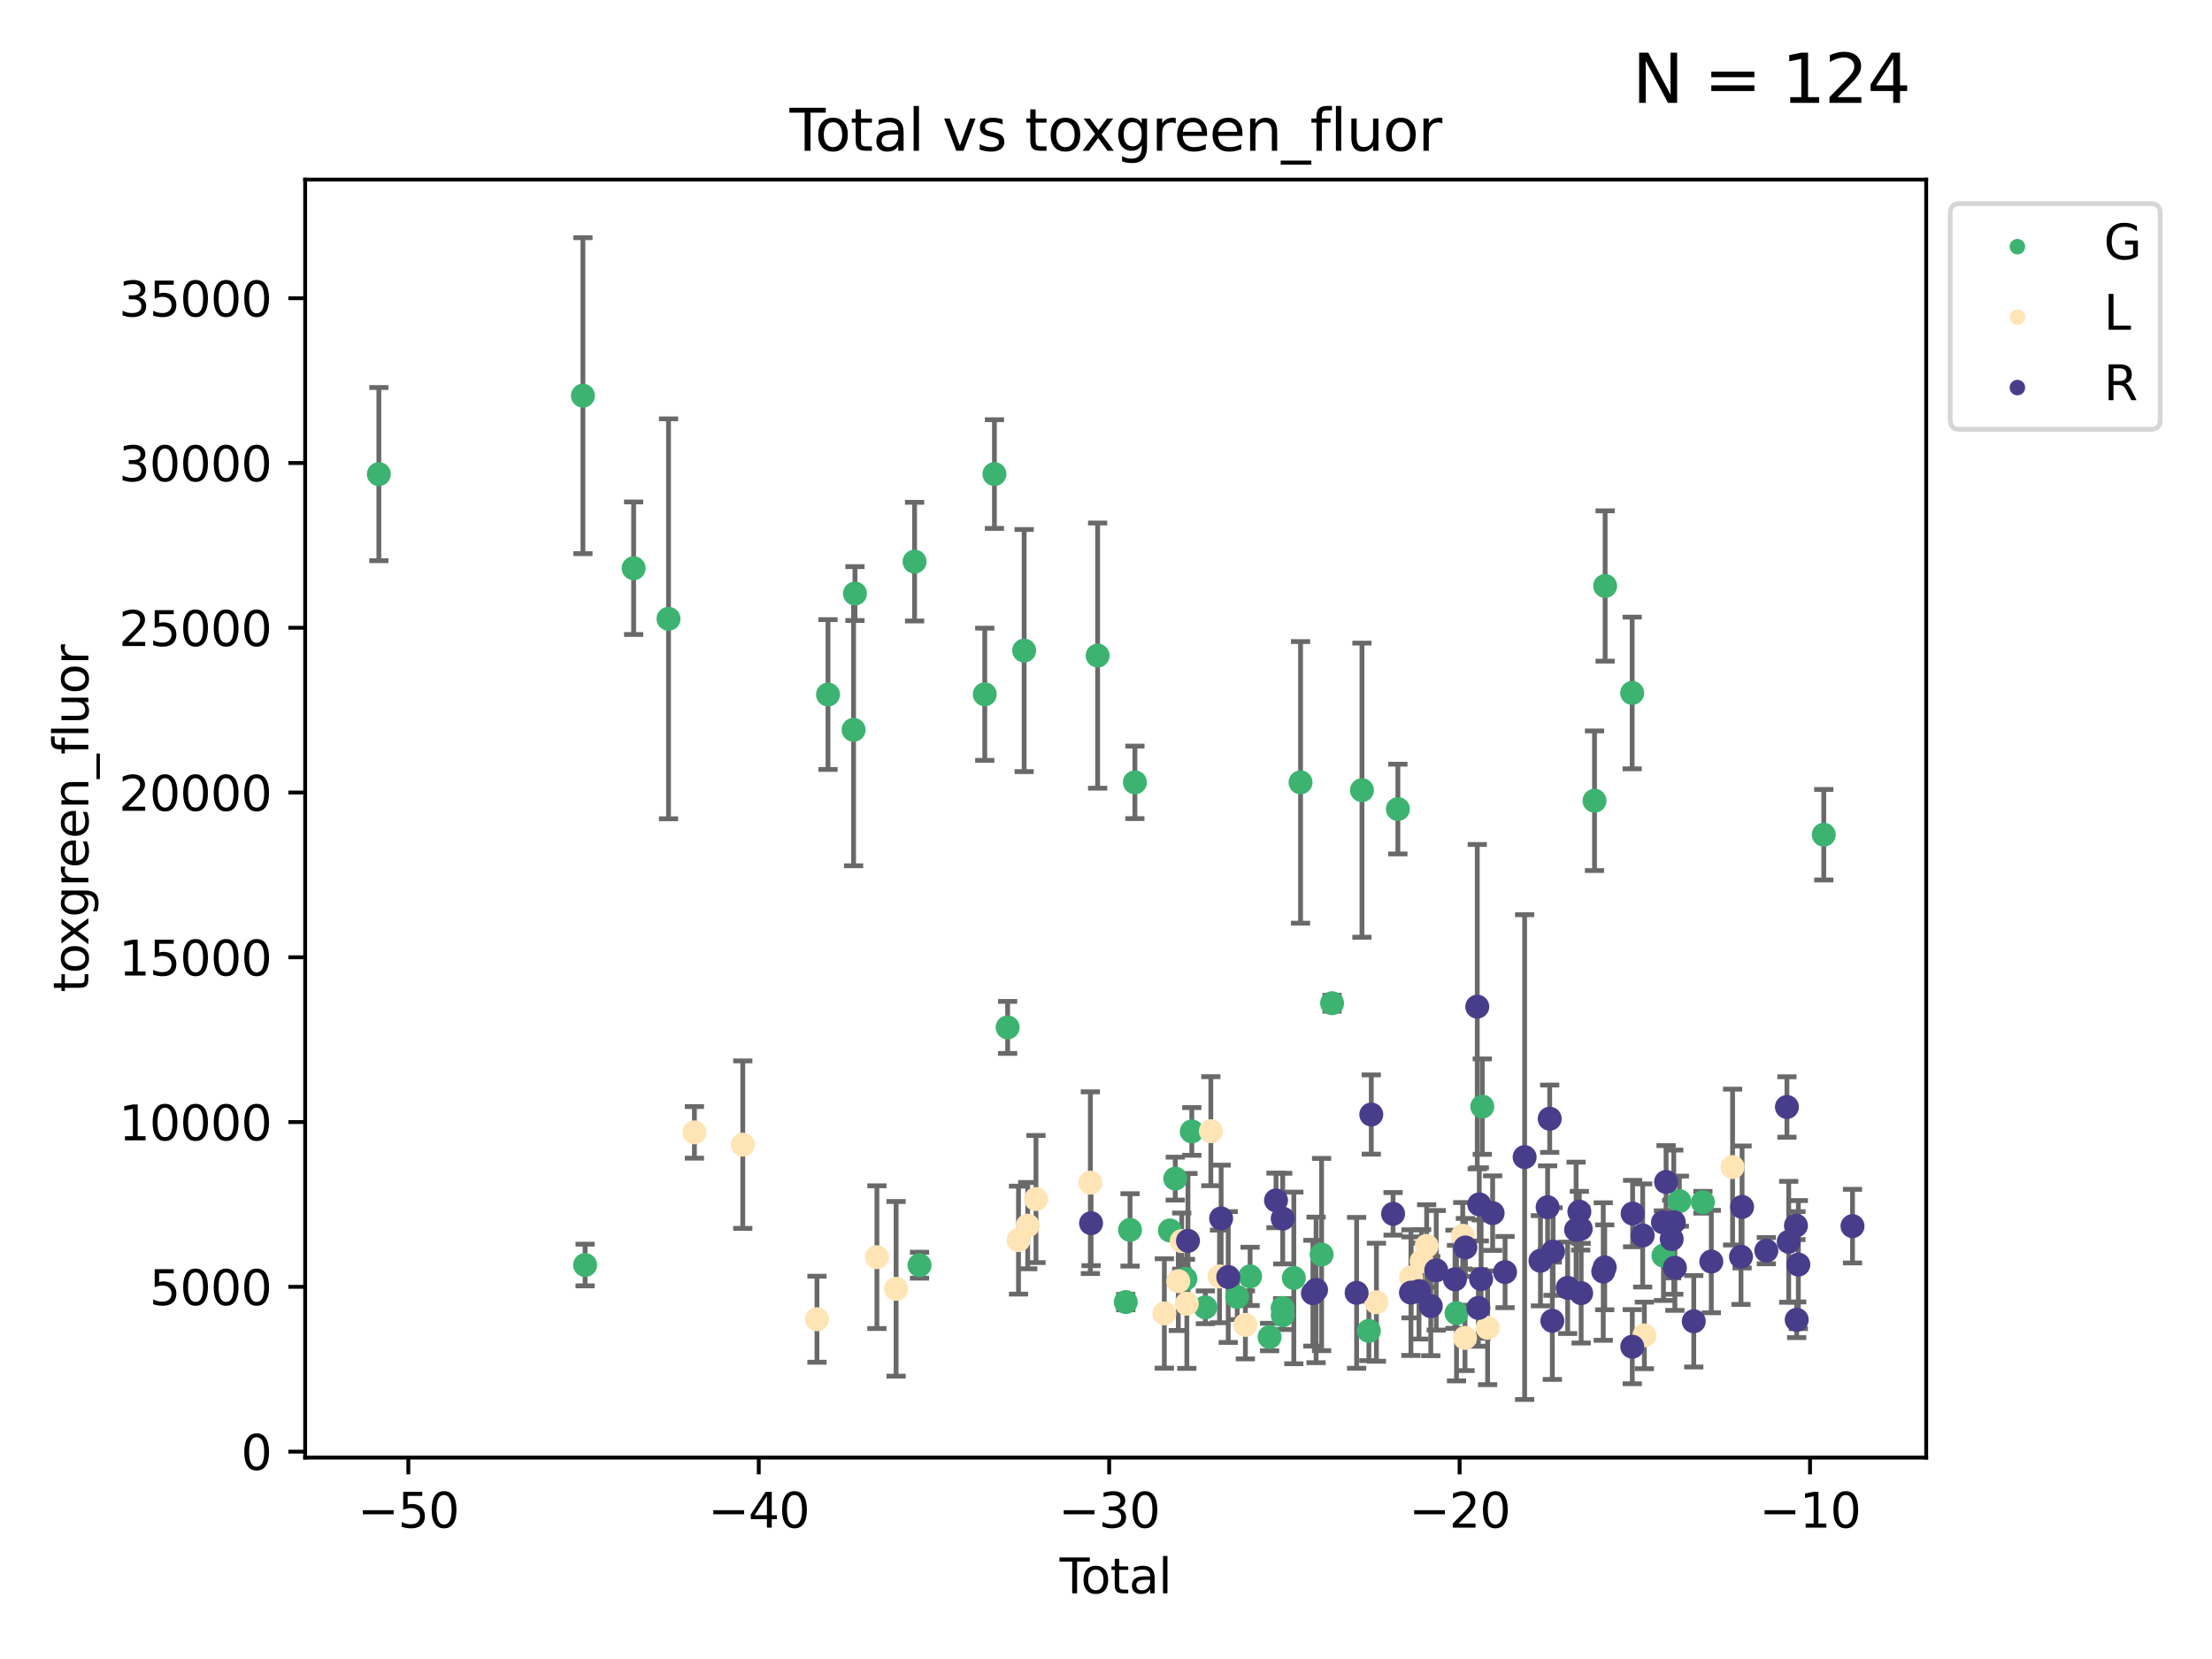 <?xml version="1.0" encoding="utf-8" standalone="no"?>
<!DOCTYPE svg PUBLIC "-//W3C//DTD SVG 1.1//EN"
  "http://www.w3.org/Graphics/SVG/1.1/DTD/svg11.dtd">
<svg xmlns:xlink="http://www.w3.org/1999/xlink" width="460.8pt" height="345.6pt" viewBox="0 0 460.8 345.6" xmlns="http://www.w3.org/2000/svg" version="1.1">
 <defs>
  <style type="text/css">*{stroke-linejoin: round; stroke-linecap: butt}</style>
 </defs>
 <g id="figure_1">
  <g id="patch_1">
   <path d="M 0 345.6 
L 460.8 345.6 
L 460.8 0 
L 0 0 
z
" style="fill: #ffffff"/>
  </g>
  <g id="axes_1">
   <g id="patch_2">
    <path d="M 63.571 303.64 
L 401.26 303.64 
L 401.26 37.411 
L 63.571 37.411 
z
" style="fill: #ffffff"/>
   </g>
   <g id="PathCollection_1">
    <defs>
     <path id="m6b6d160d94" d="M 0 1.118 
C 0.297 1.118 0.581 1 0.791 0.791 
C 1 0.581 1.118 0.297 1.118 0 
C 1.118 -0.297 1 -0.581 0.791 -0.791 
C 0.581 -1 0.297 -1.118 0 -1.118 
C -0.297 -1.118 -0.581 -1 -0.791 -0.791 
C -1 -0.581 -1.118 -0.297 -1.118 0 
C -1.118 0.297 -1 0.581 -0.791 0.791 
C -0.581 1 -0.297 1.118 0 1.118 
z
" style="stroke: #3cb371"/>
    </defs>
    <g clip-path="url(#pa163fbca62)">
     <use xlink:href="#m6b6d160d94" x="78.921" y="98.766" style="fill: #3cb371; stroke: #3cb371"/>
     <use xlink:href="#m6b6d160d94" x="121.433" y="82.424" style="fill: #3cb371; stroke: #3cb371"/>
     <use xlink:href="#m6b6d160d94" x="121.891" y="263.525" style="fill: #3cb371; stroke: #3cb371"/>
     <use xlink:href="#m6b6d160d94" x="131.999" y="118.372" style="fill: #3cb371; stroke: #3cb371"/>
     <use xlink:href="#m6b6d160d94" x="139.266" y="128.911" style="fill: #3cb371; stroke: #3cb371"/>
     <use xlink:href="#m6b6d160d94" x="172.487" y="144.683" style="fill: #3cb371; stroke: #3cb371"/>
     <use xlink:href="#m6b6d160d94" x="177.817" y="152.034" style="fill: #3cb371; stroke: #3cb371"/>
     <use xlink:href="#m6b6d160d94" x="178.104" y="123.65" style="fill: #3cb371; stroke: #3cb371"/>
     <use xlink:href="#m6b6d160d94" x="190.525" y="116.998" style="fill: #3cb371; stroke: #3cb371"/>
     <use xlink:href="#m6b6d160d94" x="191.555" y="263.564" style="fill: #3cb371; stroke: #3cb371"/>
     <use xlink:href="#m6b6d160d94" x="205.145" y="144.633" style="fill: #3cb371; stroke: #3cb371"/>
     <use xlink:href="#m6b6d160d94" x="207.158" y="98.758" style="fill: #3cb371; stroke: #3cb371"/>
     <use xlink:href="#m6b6d160d94" x="209.909" y="214.027" style="fill: #3cb371; stroke: #3cb371"/>
     <use xlink:href="#m6b6d160d94" x="213.349" y="135.521" style="fill: #3cb371; stroke: #3cb371"/>
     <use xlink:href="#m6b6d160d94" x="228.658" y="136.573" style="fill: #3cb371; stroke: #3cb371"/>
     <use xlink:href="#m6b6d160d94" x="234.518" y="271.24" style="fill: #3cb371; stroke: #3cb371"/>
     <use xlink:href="#m6b6d160d94" x="235.409" y="256.212" style="fill: #3cb371; stroke: #3cb371"/>
     <use xlink:href="#m6b6d160d94" x="236.42" y="162.977" style="fill: #3cb371; stroke: #3cb371"/>
     <use xlink:href="#m6b6d160d94" x="243.717" y="256.323" style="fill: #3cb371; stroke: #3cb371"/>
     <use xlink:href="#m6b6d160d94" x="244.832" y="245.525" style="fill: #3cb371; stroke: #3cb371"/>
     <use xlink:href="#m6b6d160d94" x="246.947" y="266.407" style="fill: #3cb371; stroke: #3cb371"/>
     <use xlink:href="#m6b6d160d94" x="248.275" y="235.699" style="fill: #3cb371; stroke: #3cb371"/>
     <use xlink:href="#m6b6d160d94" x="251.106" y="272.338" style="fill: #3cb371; stroke: #3cb371"/>
     <use xlink:href="#m6b6d160d94" x="257.732" y="270.159" style="fill: #3cb371; stroke: #3cb371"/>
     <use xlink:href="#m6b6d160d94" x="260.418" y="265.897" style="fill: #3cb371; stroke: #3cb371"/>
     <use xlink:href="#m6b6d160d94" x="264.481" y="278.525" style="fill: #3cb371; stroke: #3cb371"/>
     <use xlink:href="#m6b6d160d94" x="267.198" y="272.501" style="fill: #3cb371; stroke: #3cb371"/>
     <use xlink:href="#m6b6d160d94" x="267.228" y="273.987" style="fill: #3cb371; stroke: #3cb371"/>
     <use xlink:href="#m6b6d160d94" x="269.528" y="266.217" style="fill: #3cb371; stroke: #3cb371"/>
     <use xlink:href="#m6b6d160d94" x="270.928" y="162.98" style="fill: #3cb371; stroke: #3cb371"/>
     <use xlink:href="#m6b6d160d94" x="275.312" y="261.343" style="fill: #3cb371; stroke: #3cb371"/>
     <use xlink:href="#m6b6d160d94" x="277.498" y="208.983" style="fill: #3cb371; stroke: #3cb371"/>
     <use xlink:href="#m6b6d160d94" x="283.722" y="164.607" style="fill: #3cb371; stroke: #3cb371"/>
     <use xlink:href="#m6b6d160d94" x="285.16" y="277.246" style="fill: #3cb371; stroke: #3cb371"/>
     <use xlink:href="#m6b6d160d94" x="291.204" y="168.543" style="fill: #3cb371; stroke: #3cb371"/>
     <use xlink:href="#m6b6d160d94" x="303.419" y="273.545" style="fill: #3cb371; stroke: #3cb371"/>
     <use xlink:href="#m6b6d160d94" x="308.786" y="230.524" style="fill: #3cb371; stroke: #3cb371"/>
     <use xlink:href="#m6b6d160d94" x="332.168" y="166.808" style="fill: #3cb371; stroke: #3cb371"/>
     <use xlink:href="#m6b6d160d94" x="334.378" y="122.07" style="fill: #3cb371; stroke: #3cb371"/>
     <use xlink:href="#m6b6d160d94" x="340.012" y="144.354" style="fill: #3cb371; stroke: #3cb371"/>
     <use xlink:href="#m6b6d160d94" x="346.532" y="261.57" style="fill: #3cb371; stroke: #3cb371"/>
     <use xlink:href="#m6b6d160d94" x="349.842" y="250.223" style="fill: #3cb371; stroke: #3cb371"/>
     <use xlink:href="#m6b6d160d94" x="354.746" y="250.45" style="fill: #3cb371; stroke: #3cb371"/>
     <use xlink:href="#m6b6d160d94" x="379.924" y="173.884" style="fill: #3cb371; stroke: #3cb371"/>
    </g>
   </g>
   <g id="PathCollection_2">
    <defs>
     <path id="m54f5acee6d" d="M 0 1.118 
C 0.297 1.118 0.581 1 0.791 0.791 
C 1 0.581 1.118 0.297 1.118 0 
C 1.118 -0.297 1 -0.581 0.791 -0.791 
C 0.581 -1 0.297 -1.118 0 -1.118 
C -0.297 -1.118 -0.581 -1 -0.791 -0.791 
C -1 -0.581 -1.118 -0.297 -1.118 0 
C -1.118 0.297 -1 0.581 -0.791 0.791 
C -0.581 1 -0.297 1.118 0 1.118 
z
" style="stroke: #ffe4b5"/>
    </defs>
    <g clip-path="url(#pa163fbca62)">
     <use xlink:href="#m54f5acee6d" x="144.659" y="235.893" style="fill: #ffe4b5; stroke: #ffe4b5"/>
     <use xlink:href="#m54f5acee6d" x="154.734" y="238.451" style="fill: #ffe4b5; stroke: #ffe4b5"/>
     <use xlink:href="#m54f5acee6d" x="170.186" y="274.821" style="fill: #ffe4b5; stroke: #ffe4b5"/>
     <use xlink:href="#m54f5acee6d" x="182.677" y="261.891" style="fill: #ffe4b5; stroke: #ffe4b5"/>
     <use xlink:href="#m54f5acee6d" x="186.675" y="268.485" style="fill: #ffe4b5; stroke: #ffe4b5"/>
     <use xlink:href="#m54f5acee6d" x="212.174" y="258.339" style="fill: #ffe4b5; stroke: #ffe4b5"/>
     <use xlink:href="#m54f5acee6d" x="214.091" y="255.319" style="fill: #ffe4b5; stroke: #ffe4b5"/>
     <use xlink:href="#m54f5acee6d" x="215.813" y="249.782" style="fill: #ffe4b5; stroke: #ffe4b5"/>
     <use xlink:href="#m54f5acee6d" x="227.141" y="246.374" style="fill: #ffe4b5; stroke: #ffe4b5"/>
     <use xlink:href="#m54f5acee6d" x="242.556" y="273.614" style="fill: #ffe4b5; stroke: #ffe4b5"/>
     <use xlink:href="#m54f5acee6d" x="245.461" y="266.892" style="fill: #ffe4b5; stroke: #ffe4b5"/>
     <use xlink:href="#m54f5acee6d" x="246.176" y="258.537" style="fill: #ffe4b5; stroke: #ffe4b5"/>
     <use xlink:href="#m54f5acee6d" x="247.24" y="271.587" style="fill: #ffe4b5; stroke: #ffe4b5"/>
     <use xlink:href="#m54f5acee6d" x="252.24" y="235.653" style="fill: #ffe4b5; stroke: #ffe4b5"/>
     <use xlink:href="#m54f5acee6d" x="254.052" y="265.904" style="fill: #ffe4b5; stroke: #ffe4b5"/>
     <use xlink:href="#m54f5acee6d" x="259.439" y="276.001" style="fill: #ffe4b5; stroke: #ffe4b5"/>
     <use xlink:href="#m54f5acee6d" x="286.733" y="271.282" style="fill: #ffe4b5; stroke: #ffe4b5"/>
     <use xlink:href="#m54f5acee6d" x="293.941" y="266.102" style="fill: #ffe4b5; stroke: #ffe4b5"/>
     <use xlink:href="#m54f5acee6d" x="296.145" y="262.743" style="fill: #ffe4b5; stroke: #ffe4b5"/>
     <use xlink:href="#m54f5acee6d" x="297.201" y="259.547" style="fill: #ffe4b5; stroke: #ffe4b5"/>
     <use xlink:href="#m54f5acee6d" x="304.713" y="257.428" style="fill: #ffe4b5; stroke: #ffe4b5"/>
     <use xlink:href="#m54f5acee6d" x="305.188" y="278.71" style="fill: #ffe4b5; stroke: #ffe4b5"/>
     <use xlink:href="#m54f5acee6d" x="309.898" y="276.604" style="fill: #ffe4b5; stroke: #ffe4b5"/>
     <use xlink:href="#m54f5acee6d" x="342.552" y="278.192" style="fill: #ffe4b5; stroke: #ffe4b5"/>
     <use xlink:href="#m54f5acee6d" x="360.932" y="243.121" style="fill: #ffe4b5; stroke: #ffe4b5"/>
    </g>
   </g>
   <g id="PathCollection_3">
    <defs>
     <path id="mb1deca6d83" d="M 0 1.118 
C 0.297 1.118 0.581 1 0.791 0.791 
C 1 0.581 1.118 0.297 1.118 0 
C 1.118 -0.297 1 -0.581 0.791 -0.791 
C 0.581 -1 0.297 -1.118 0 -1.118 
C -0.297 -1.118 -0.581 -1 -0.791 -0.791 
C -1 -0.581 -1.118 -0.297 -1.118 0 
C -1.118 0.297 -1 0.581 -0.791 0.791 
C -0.581 1 -0.297 1.118 0 1.118 
z
" style="stroke: #483d8b"/>
    </defs>
    <g clip-path="url(#pa163fbca62)">
     <use xlink:href="#mb1deca6d83" x="227.287" y="254.815" style="fill: #483d8b; stroke: #483d8b"/>
     <use xlink:href="#mb1deca6d83" x="247.476" y="258.494" style="fill: #483d8b; stroke: #483d8b"/>
     <use xlink:href="#mb1deca6d83" x="254.384" y="253.816" style="fill: #483d8b; stroke: #483d8b"/>
     <use xlink:href="#mb1deca6d83" x="255.865" y="266.03" style="fill: #483d8b; stroke: #483d8b"/>
     <use xlink:href="#mb1deca6d83" x="265.82" y="250.067" style="fill: #483d8b; stroke: #483d8b"/>
     <use xlink:href="#mb1deca6d83" x="267.215" y="253.855" style="fill: #483d8b; stroke: #483d8b"/>
     <use xlink:href="#mb1deca6d83" x="273.506" y="269.397" style="fill: #483d8b; stroke: #483d8b"/>
     <use xlink:href="#mb1deca6d83" x="274.163" y="268.711" style="fill: #483d8b; stroke: #483d8b"/>
     <use xlink:href="#mb1deca6d83" x="282.609" y="269.317" style="fill: #483d8b; stroke: #483d8b"/>
     <use xlink:href="#mb1deca6d83" x="285.664" y="232.173" style="fill: #483d8b; stroke: #483d8b"/>
     <use xlink:href="#mb1deca6d83" x="290.204" y="252.863" style="fill: #483d8b; stroke: #483d8b"/>
     <use xlink:href="#mb1deca6d83" x="293.927" y="269.28" style="fill: #483d8b; stroke: #483d8b"/>
     <use xlink:href="#mb1deca6d83" x="295.604" y="268.956" style="fill: #483d8b; stroke: #483d8b"/>
     <use xlink:href="#mb1deca6d83" x="298.057" y="272.085" style="fill: #483d8b; stroke: #483d8b"/>
     <use xlink:href="#mb1deca6d83" x="299.194" y="264.628" style="fill: #483d8b; stroke: #483d8b"/>
     <use xlink:href="#mb1deca6d83" x="303.101" y="266.496" style="fill: #483d8b; stroke: #483d8b"/>
     <use xlink:href="#mb1deca6d83" x="305.268" y="259.871" style="fill: #483d8b; stroke: #483d8b"/>
     <use xlink:href="#mb1deca6d83" x="307.741" y="209.705" style="fill: #483d8b; stroke: #483d8b"/>
     <use xlink:href="#mb1deca6d83" x="307.973" y="272.468" style="fill: #483d8b; stroke: #483d8b"/>
     <use xlink:href="#mb1deca6d83" x="308.162" y="250.888" style="fill: #483d8b; stroke: #483d8b"/>
     <use xlink:href="#mb1deca6d83" x="308.541" y="266.45" style="fill: #483d8b; stroke: #483d8b"/>
     <use xlink:href="#mb1deca6d83" x="310.942" y="252.72" style="fill: #483d8b; stroke: #483d8b"/>
     <use xlink:href="#mb1deca6d83" x="313.533" y="264.994" style="fill: #483d8b; stroke: #483d8b"/>
     <use xlink:href="#mb1deca6d83" x="317.609" y="241.043" style="fill: #483d8b; stroke: #483d8b"/>
     <use xlink:href="#mb1deca6d83" x="320.906" y="262.636" style="fill: #483d8b; stroke: #483d8b"/>
     <use xlink:href="#mb1deca6d83" x="322.395" y="251.489" style="fill: #483d8b; stroke: #483d8b"/>
     <use xlink:href="#mb1deca6d83" x="322.832" y="233.05" style="fill: #483d8b; stroke: #483d8b"/>
     <use xlink:href="#mb1deca6d83" x="323.378" y="275.143" style="fill: #483d8b; stroke: #483d8b"/>
     <use xlink:href="#mb1deca6d83" x="323.537" y="260.721" style="fill: #483d8b; stroke: #483d8b"/>
     <use xlink:href="#mb1deca6d83" x="326.573" y="268.28" style="fill: #483d8b; stroke: #483d8b"/>
     <use xlink:href="#mb1deca6d83" x="328.33" y="256.195" style="fill: #483d8b; stroke: #483d8b"/>
     <use xlink:href="#mb1deca6d83" x="329.007" y="252.415" style="fill: #483d8b; stroke: #483d8b"/>
     <use xlink:href="#mb1deca6d83" x="329.292" y="255.983" style="fill: #483d8b; stroke: #483d8b"/>
     <use xlink:href="#mb1deca6d83" x="329.383" y="269.391" style="fill: #483d8b; stroke: #483d8b"/>
     <use xlink:href="#mb1deca6d83" x="333.987" y="264.882" style="fill: #483d8b; stroke: #483d8b"/>
     <use xlink:href="#mb1deca6d83" x="334.293" y="264.009" style="fill: #483d8b; stroke: #483d8b"/>
     <use xlink:href="#mb1deca6d83" x="340.034" y="280.54" style="fill: #483d8b; stroke: #483d8b"/>
     <use xlink:href="#mb1deca6d83" x="340.107" y="252.806" style="fill: #483d8b; stroke: #483d8b"/>
     <use xlink:href="#mb1deca6d83" x="342.2" y="257.365" style="fill: #483d8b; stroke: #483d8b"/>
     <use xlink:href="#mb1deca6d83" x="346.424" y="254.631" style="fill: #483d8b; stroke: #483d8b"/>
     <use xlink:href="#mb1deca6d83" x="347.076" y="246.219" style="fill: #483d8b; stroke: #483d8b"/>
     <use xlink:href="#mb1deca6d83" x="348.246" y="258.119" style="fill: #483d8b; stroke: #483d8b"/>
     <use xlink:href="#mb1deca6d83" x="348.679" y="254.602" style="fill: #483d8b; stroke: #483d8b"/>
     <use xlink:href="#mb1deca6d83" x="348.906" y="264.1" style="fill: #483d8b; stroke: #483d8b"/>
     <use xlink:href="#mb1deca6d83" x="352.843" y="275.243" style="fill: #483d8b; stroke: #483d8b"/>
     <use xlink:href="#mb1deca6d83" x="356.496" y="262.809" style="fill: #483d8b; stroke: #483d8b"/>
     <use xlink:href="#mb1deca6d83" x="362.682" y="261.799" style="fill: #483d8b; stroke: #483d8b"/>
     <use xlink:href="#mb1deca6d83" x="362.908" y="251.426" style="fill: #483d8b; stroke: #483d8b"/>
     <use xlink:href="#mb1deca6d83" x="367.96" y="260.54" style="fill: #483d8b; stroke: #483d8b"/>
     <use xlink:href="#mb1deca6d83" x="372.249" y="230.605" style="fill: #483d8b; stroke: #483d8b"/>
     <use xlink:href="#mb1deca6d83" x="372.622" y="258.69" style="fill: #483d8b; stroke: #483d8b"/>
     <use xlink:href="#mb1deca6d83" x="374.127" y="255.312" style="fill: #483d8b; stroke: #483d8b"/>
     <use xlink:href="#mb1deca6d83" x="374.285" y="274.934" style="fill: #483d8b; stroke: #483d8b"/>
     <use xlink:href="#mb1deca6d83" x="374.628" y="263.435" style="fill: #483d8b; stroke: #483d8b"/>
     <use xlink:href="#mb1deca6d83" x="385.911" y="255.424" style="fill: #483d8b; stroke: #483d8b"/>
    </g>
   </g>
   <g id="matplotlib.axis_1">
    <g id="xtick_1">
     <g id="line2d_1">
      <defs>
       <path id="m4014745e1f" d="M 0 0 
L 0 3.5 
" style="stroke: #000000; stroke-width: 0.8"/>
      </defs>
      <g>
       <use xlink:href="#m4014745e1f" x="85.064" y="303.64" style="stroke: #000000; stroke-width: 0.8"/>
      </g>
     </g>
     <g id="text_1">
      <!-- −50 -->
      <g transform="translate(74.512 318.238) scale(0.1 -0.1)">
       <defs>
        <path id="DejaVuSans-2212" d="M 678 2272 
L 4684 2272 
L 4684 1741 
L 678 1741 
L 678 2272 
z
" transform="scale(0.016)"/>
        <path id="DejaVuSans-35" d="M 691 4666 
L 3169 4666 
L 3169 4134 
L 1269 4134 
L 1269 2991 
Q 1406 3038 1543 3061 
Q 1681 3084 1819 3084 
Q 2600 3084 3056 2656 
Q 3513 2228 3513 1497 
Q 3513 744 3044 326 
Q 2575 -91 1722 -91 
Q 1428 -91 1123 -41 
Q 819 9 494 109 
L 494 744 
Q 775 591 1075 516 
Q 1375 441 1709 441 
Q 2250 441 2565 725 
Q 2881 1009 2881 1497 
Q 2881 1984 2565 2268 
Q 2250 2553 1709 2553 
Q 1456 2553 1204 2497 
Q 953 2441 691 2322 
L 691 4666 
z
" transform="scale(0.016)"/>
        <path id="DejaVuSans-30" d="M 2034 4250 
Q 1547 4250 1301 3770 
Q 1056 3291 1056 2328 
Q 1056 1369 1301 889 
Q 1547 409 2034 409 
Q 2525 409 2770 889 
Q 3016 1369 3016 2328 
Q 3016 3291 2770 3770 
Q 2525 4250 2034 4250 
z
M 2034 4750 
Q 2819 4750 3233 4129 
Q 3647 3509 3647 2328 
Q 3647 1150 3233 529 
Q 2819 -91 2034 -91 
Q 1250 -91 836 529 
Q 422 1150 422 2328 
Q 422 3509 836 4129 
Q 1250 4750 2034 4750 
z
" transform="scale(0.016)"/>
       </defs>
       <use xlink:href="#DejaVuSans-2212"/>
       <use xlink:href="#DejaVuSans-35" x="83.789"/>
       <use xlink:href="#DejaVuSans-30" x="147.412"/>
      </g>
     </g>
    </g>
    <g id="xtick_2">
     <g id="line2d_2">
      <g>
       <use xlink:href="#m4014745e1f" x="158.064" y="303.64" style="stroke: #000000; stroke-width: 0.8"/>
      </g>
     </g>
     <g id="text_2">
      <!-- −40 -->
      <g transform="translate(147.512 318.238) scale(0.1 -0.1)">
       <defs>
        <path id="DejaVuSans-34" d="M 2419 4116 
L 825 1625 
L 2419 1625 
L 2419 4116 
z
M 2253 4666 
L 3047 4666 
L 3047 1625 
L 3713 1625 
L 3713 1100 
L 3047 1100 
L 3047 0 
L 2419 0 
L 2419 1100 
L 313 1100 
L 313 1709 
L 2253 4666 
z
" transform="scale(0.016)"/>
       </defs>
       <use xlink:href="#DejaVuSans-2212"/>
       <use xlink:href="#DejaVuSans-34" x="83.789"/>
       <use xlink:href="#DejaVuSans-30" x="147.412"/>
      </g>
     </g>
    </g>
    <g id="xtick_3">
     <g id="line2d_3">
      <g>
       <use xlink:href="#m4014745e1f" x="231.064" y="303.64" style="stroke: #000000; stroke-width: 0.8"/>
      </g>
     </g>
     <g id="text_3">
      <!-- −30 -->
      <g transform="translate(220.511 318.238) scale(0.1 -0.1)">
       <defs>
        <path id="DejaVuSans-33" d="M 2597 2516 
Q 3050 2419 3304 2112 
Q 3559 1806 3559 1356 
Q 3559 666 3084 287 
Q 2609 -91 1734 -91 
Q 1441 -91 1130 -33 
Q 819 25 488 141 
L 488 750 
Q 750 597 1062 519 
Q 1375 441 1716 441 
Q 2309 441 2620 675 
Q 2931 909 2931 1356 
Q 2931 1769 2642 2001 
Q 2353 2234 1838 2234 
L 1294 2234 
L 1294 2753 
L 1863 2753 
Q 2328 2753 2575 2939 
Q 2822 3125 2822 3475 
Q 2822 3834 2567 4026 
Q 2313 4219 1838 4219 
Q 1578 4219 1281 4162 
Q 984 4106 628 3988 
L 628 4550 
Q 988 4650 1302 4700 
Q 1616 4750 1894 4750 
Q 2613 4750 3031 4423 
Q 3450 4097 3450 3541 
Q 3450 3153 3228 2886 
Q 3006 2619 2597 2516 
z
" transform="scale(0.016)"/>
       </defs>
       <use xlink:href="#DejaVuSans-2212"/>
       <use xlink:href="#DejaVuSans-33" x="83.789"/>
       <use xlink:href="#DejaVuSans-30" x="147.412"/>
      </g>
     </g>
    </g>
    <g id="xtick_4">
     <g id="line2d_4">
      <g>
       <use xlink:href="#m4014745e1f" x="304.063" y="303.64" style="stroke: #000000; stroke-width: 0.8"/>
      </g>
     </g>
     <g id="text_4">
      <!-- −20 -->
      <g transform="translate(293.511 318.238) scale(0.1 -0.1)">
       <defs>
        <path id="DejaVuSans-32" d="M 1228 531 
L 3431 531 
L 3431 0 
L 469 0 
L 469 531 
Q 828 903 1448 1529 
Q 2069 2156 2228 2338 
Q 2531 2678 2651 2914 
Q 2772 3150 2772 3378 
Q 2772 3750 2511 3984 
Q 2250 4219 1831 4219 
Q 1534 4219 1204 4116 
Q 875 4013 500 3803 
L 500 4441 
Q 881 4594 1212 4672 
Q 1544 4750 1819 4750 
Q 2544 4750 2975 4387 
Q 3406 4025 3406 3419 
Q 3406 3131 3298 2873 
Q 3191 2616 2906 2266 
Q 2828 2175 2409 1742 
Q 1991 1309 1228 531 
z
" transform="scale(0.016)"/>
       </defs>
       <use xlink:href="#DejaVuSans-2212"/>
       <use xlink:href="#DejaVuSans-32" x="83.789"/>
       <use xlink:href="#DejaVuSans-30" x="147.412"/>
      </g>
     </g>
    </g>
    <g id="xtick_5">
     <g id="line2d_5">
      <g>
       <use xlink:href="#m4014745e1f" x="377.063" y="303.64" style="stroke: #000000; stroke-width: 0.8"/>
      </g>
     </g>
     <g id="text_5">
      <!-- −10 -->
      <g transform="translate(366.511 318.238) scale(0.1 -0.1)">
       <defs>
        <path id="DejaVuSans-31" d="M 794 531 
L 1825 531 
L 1825 4091 
L 703 3866 
L 703 4441 
L 1819 4666 
L 2450 4666 
L 2450 531 
L 3481 531 
L 3481 0 
L 794 0 
L 794 531 
z
" transform="scale(0.016)"/>
       </defs>
       <use xlink:href="#DejaVuSans-2212"/>
       <use xlink:href="#DejaVuSans-31" x="83.789"/>
       <use xlink:href="#DejaVuSans-30" x="147.412"/>
      </g>
     </g>
    </g>
    <g id="text_6">
     <!-- Total -->
     <g transform="translate(220.739 331.917) scale(0.1 -0.1)">
      <defs>
       <path id="DejaVuSans-54" d="M -19 4666 
L 3928 4666 
L 3928 4134 
L 2272 4134 
L 2272 0 
L 1638 0 
L 1638 4134 
L -19 4134 
L -19 4666 
z
" transform="scale(0.016)"/>
       <path id="DejaVuSans-6f" d="M 1959 3097 
Q 1497 3097 1228 2736 
Q 959 2375 959 1747 
Q 959 1119 1226 758 
Q 1494 397 1959 397 
Q 2419 397 2687 759 
Q 2956 1122 2956 1747 
Q 2956 2369 2687 2733 
Q 2419 3097 1959 3097 
z
M 1959 3584 
Q 2709 3584 3137 3096 
Q 3566 2609 3566 1747 
Q 3566 888 3137 398 
Q 2709 -91 1959 -91 
Q 1206 -91 779 398 
Q 353 888 353 1747 
Q 353 2609 779 3096 
Q 1206 3584 1959 3584 
z
" transform="scale(0.016)"/>
       <path id="DejaVuSans-74" d="M 1172 4494 
L 1172 3500 
L 2356 3500 
L 2356 3053 
L 1172 3053 
L 1172 1153 
Q 1172 725 1289 603 
Q 1406 481 1766 481 
L 2356 481 
L 2356 0 
L 1766 0 
Q 1100 0 847 248 
Q 594 497 594 1153 
L 594 3053 
L 172 3053 
L 172 3500 
L 594 3500 
L 594 4494 
L 1172 4494 
z
" transform="scale(0.016)"/>
       <path id="DejaVuSans-61" d="M 2194 1759 
Q 1497 1759 1228 1600 
Q 959 1441 959 1056 
Q 959 750 1161 570 
Q 1363 391 1709 391 
Q 2188 391 2477 730 
Q 2766 1069 2766 1631 
L 2766 1759 
L 2194 1759 
z
M 3341 1997 
L 3341 0 
L 2766 0 
L 2766 531 
Q 2569 213 2275 61 
Q 1981 -91 1556 -91 
Q 1019 -91 701 211 
Q 384 513 384 1019 
Q 384 1609 779 1909 
Q 1175 2209 1959 2209 
L 2766 2209 
L 2766 2266 
Q 2766 2663 2505 2880 
Q 2244 3097 1772 3097 
Q 1472 3097 1187 3025 
Q 903 2953 641 2809 
L 641 3341 
Q 956 3463 1253 3523 
Q 1550 3584 1831 3584 
Q 2591 3584 2966 3190 
Q 3341 2797 3341 1997 
z
" transform="scale(0.016)"/>
       <path id="DejaVuSans-6c" d="M 603 4863 
L 1178 4863 
L 1178 0 
L 603 0 
L 603 4863 
z
" transform="scale(0.016)"/>
      </defs>
      <use xlink:href="#DejaVuSans-54"/>
      <use xlink:href="#DejaVuSans-6f" x="44.084"/>
      <use xlink:href="#DejaVuSans-74" x="105.266"/>
      <use xlink:href="#DejaVuSans-61" x="144.475"/>
      <use xlink:href="#DejaVuSans-6c" x="205.754"/>
     </g>
    </g>
   </g>
   <g id="matplotlib.axis_2">
    <g id="ytick_1">
     <g id="line2d_6">
      <defs>
       <path id="mdbf7aefe1f" d="M 0 0 
L -3.5 0 
" style="stroke: #000000; stroke-width: 0.8"/>
      </defs>
      <g>
       <use xlink:href="#mdbf7aefe1f" x="63.571" y="302.397" style="stroke: #000000; stroke-width: 0.8"/>
      </g>
     </g>
     <g id="text_7">
      <!-- 0 -->
      <g transform="translate(50.209 306.196) scale(0.1 -0.1)">
       <use xlink:href="#DejaVuSans-30"/>
      </g>
     </g>
    </g>
    <g id="ytick_2">
     <g id="line2d_7">
      <g>
       <use xlink:href="#mdbf7aefe1f" x="63.571" y="268.072" style="stroke: #000000; stroke-width: 0.8"/>
      </g>
     </g>
     <g id="text_8">
      <!-- 5000 -->
      <g transform="translate(31.121 271.872) scale(0.1 -0.1)">
       <use xlink:href="#DejaVuSans-35"/>
       <use xlink:href="#DejaVuSans-30" x="63.623"/>
       <use xlink:href="#DejaVuSans-30" x="127.246"/>
       <use xlink:href="#DejaVuSans-30" x="190.869"/>
      </g>
     </g>
    </g>
    <g id="ytick_3">
     <g id="line2d_8">
      <g>
       <use xlink:href="#mdbf7aefe1f" x="63.571" y="233.748" style="stroke: #000000; stroke-width: 0.8"/>
      </g>
     </g>
     <g id="text_9">
      <!-- 10000 -->
      <g transform="translate(24.759 237.547) scale(0.1 -0.1)">
       <use xlink:href="#DejaVuSans-31"/>
       <use xlink:href="#DejaVuSans-30" x="63.623"/>
       <use xlink:href="#DejaVuSans-30" x="127.246"/>
       <use xlink:href="#DejaVuSans-30" x="190.869"/>
       <use xlink:href="#DejaVuSans-30" x="254.492"/>
      </g>
     </g>
    </g>
    <g id="ytick_4">
     <g id="line2d_9">
      <g>
       <use xlink:href="#mdbf7aefe1f" x="63.571" y="199.423" style="stroke: #000000; stroke-width: 0.8"/>
      </g>
     </g>
     <g id="text_10">
      <!-- 15000 -->
      <g transform="translate(24.759 203.222) scale(0.1 -0.1)">
       <use xlink:href="#DejaVuSans-31"/>
       <use xlink:href="#DejaVuSans-35" x="63.623"/>
       <use xlink:href="#DejaVuSans-30" x="127.246"/>
       <use xlink:href="#DejaVuSans-30" x="190.869"/>
       <use xlink:href="#DejaVuSans-30" x="254.492"/>
      </g>
     </g>
    </g>
    <g id="ytick_5">
     <g id="line2d_10">
      <g>
       <use xlink:href="#mdbf7aefe1f" x="63.571" y="165.098" style="stroke: #000000; stroke-width: 0.8"/>
      </g>
     </g>
     <g id="text_11">
      <!-- 20000 -->
      <g transform="translate(24.759 168.898) scale(0.1 -0.1)">
       <use xlink:href="#DejaVuSans-32"/>
       <use xlink:href="#DejaVuSans-30" x="63.623"/>
       <use xlink:href="#DejaVuSans-30" x="127.246"/>
       <use xlink:href="#DejaVuSans-30" x="190.869"/>
       <use xlink:href="#DejaVuSans-30" x="254.492"/>
      </g>
     </g>
    </g>
    <g id="ytick_6">
     <g id="line2d_11">
      <g>
       <use xlink:href="#mdbf7aefe1f" x="63.571" y="130.774" style="stroke: #000000; stroke-width: 0.8"/>
      </g>
     </g>
     <g id="text_12">
      <!-- 25000 -->
      <g transform="translate(24.759 134.573) scale(0.1 -0.1)">
       <use xlink:href="#DejaVuSans-32"/>
       <use xlink:href="#DejaVuSans-35" x="63.623"/>
       <use xlink:href="#DejaVuSans-30" x="127.246"/>
       <use xlink:href="#DejaVuSans-30" x="190.869"/>
       <use xlink:href="#DejaVuSans-30" x="254.492"/>
      </g>
     </g>
    </g>
    <g id="ytick_7">
     <g id="line2d_12">
      <g>
       <use xlink:href="#mdbf7aefe1f" x="63.571" y="96.449" style="stroke: #000000; stroke-width: 0.8"/>
      </g>
     </g>
     <g id="text_13">
      <!-- 30000 -->
      <g transform="translate(24.759 100.248) scale(0.1 -0.1)">
       <use xlink:href="#DejaVuSans-33"/>
       <use xlink:href="#DejaVuSans-30" x="63.623"/>
       <use xlink:href="#DejaVuSans-30" x="127.246"/>
       <use xlink:href="#DejaVuSans-30" x="190.869"/>
       <use xlink:href="#DejaVuSans-30" x="254.492"/>
      </g>
     </g>
    </g>
    <g id="ytick_8">
     <g id="line2d_13">
      <g>
       <use xlink:href="#mdbf7aefe1f" x="63.571" y="62.124" style="stroke: #000000; stroke-width: 0.8"/>
      </g>
     </g>
     <g id="text_14">
      <!-- 35000 -->
      <g transform="translate(24.759 65.923) scale(0.1 -0.1)">
       <use xlink:href="#DejaVuSans-33"/>
       <use xlink:href="#DejaVuSans-35" x="63.623"/>
       <use xlink:href="#DejaVuSans-30" x="127.246"/>
       <use xlink:href="#DejaVuSans-30" x="190.869"/>
       <use xlink:href="#DejaVuSans-30" x="254.492"/>
      </g>
     </g>
    </g>
    <g id="text_15">
     <!-- toxgreen_fluor -->
     <g transform="translate(18.401 206.72) rotate(-90) scale(0.1 -0.1)">
      <defs>
       <path id="DejaVuSans-78" d="M 3513 3500 
L 2247 1797 
L 3578 0 
L 2900 0 
L 1881 1375 
L 863 0 
L 184 0 
L 1544 1831 
L 300 3500 
L 978 3500 
L 1906 2253 
L 2834 3500 
L 3513 3500 
z
" transform="scale(0.016)"/>
       <path id="DejaVuSans-67" d="M 2906 1791 
Q 2906 2416 2648 2759 
Q 2391 3103 1925 3103 
Q 1463 3103 1205 2759 
Q 947 2416 947 1791 
Q 947 1169 1205 825 
Q 1463 481 1925 481 
Q 2391 481 2648 825 
Q 2906 1169 2906 1791 
z
M 3481 434 
Q 3481 -459 3084 -895 
Q 2688 -1331 1869 -1331 
Q 1566 -1331 1297 -1286 
Q 1028 -1241 775 -1147 
L 775 -588 
Q 1028 -725 1275 -790 
Q 1522 -856 1778 -856 
Q 2344 -856 2625 -561 
Q 2906 -266 2906 331 
L 2906 616 
Q 2728 306 2450 153 
Q 2172 0 1784 0 
Q 1141 0 747 490 
Q 353 981 353 1791 
Q 353 2603 747 3093 
Q 1141 3584 1784 3584 
Q 2172 3584 2450 3431 
Q 2728 3278 2906 2969 
L 2906 3500 
L 3481 3500 
L 3481 434 
z
" transform="scale(0.016)"/>
       <path id="DejaVuSans-72" d="M 2631 2963 
Q 2534 3019 2420 3045 
Q 2306 3072 2169 3072 
Q 1681 3072 1420 2755 
Q 1159 2438 1159 1844 
L 1159 0 
L 581 0 
L 581 3500 
L 1159 3500 
L 1159 2956 
Q 1341 3275 1631 3429 
Q 1922 3584 2338 3584 
Q 2397 3584 2469 3576 
Q 2541 3569 2628 3553 
L 2631 2963 
z
" transform="scale(0.016)"/>
       <path id="DejaVuSans-65" d="M 3597 1894 
L 3597 1613 
L 953 1613 
Q 991 1019 1311 708 
Q 1631 397 2203 397 
Q 2534 397 2845 478 
Q 3156 559 3463 722 
L 3463 178 
Q 3153 47 2828 -22 
Q 2503 -91 2169 -91 
Q 1331 -91 842 396 
Q 353 884 353 1716 
Q 353 2575 817 3079 
Q 1281 3584 2069 3584 
Q 2775 3584 3186 3129 
Q 3597 2675 3597 1894 
z
M 3022 2063 
Q 3016 2534 2758 2815 
Q 2500 3097 2075 3097 
Q 1594 3097 1305 2825 
Q 1016 2553 972 2059 
L 3022 2063 
z
" transform="scale(0.016)"/>
       <path id="DejaVuSans-6e" d="M 3513 2113 
L 3513 0 
L 2938 0 
L 2938 2094 
Q 2938 2591 2744 2837 
Q 2550 3084 2163 3084 
Q 1697 3084 1428 2787 
Q 1159 2491 1159 1978 
L 1159 0 
L 581 0 
L 581 3500 
L 1159 3500 
L 1159 2956 
Q 1366 3272 1645 3428 
Q 1925 3584 2291 3584 
Q 2894 3584 3203 3211 
Q 3513 2838 3513 2113 
z
" transform="scale(0.016)"/>
       <path id="DejaVuSans-5f" d="M 3263 -1063 
L 3263 -1509 
L -63 -1509 
L -63 -1063 
L 3263 -1063 
z
" transform="scale(0.016)"/>
       <path id="DejaVuSans-66" d="M 2375 4863 
L 2375 4384 
L 1825 4384 
Q 1516 4384 1395 4259 
Q 1275 4134 1275 3809 
L 1275 3500 
L 2222 3500 
L 2222 3053 
L 1275 3053 
L 1275 0 
L 697 0 
L 697 3053 
L 147 3053 
L 147 3500 
L 697 3500 
L 697 3744 
Q 697 4328 969 4595 
Q 1241 4863 1831 4863 
L 2375 4863 
z
" transform="scale(0.016)"/>
       <path id="DejaVuSans-75" d="M 544 1381 
L 544 3500 
L 1119 3500 
L 1119 1403 
Q 1119 906 1312 657 
Q 1506 409 1894 409 
Q 2359 409 2629 706 
Q 2900 1003 2900 1516 
L 2900 3500 
L 3475 3500 
L 3475 0 
L 2900 0 
L 2900 538 
Q 2691 219 2414 64 
Q 2138 -91 1772 -91 
Q 1169 -91 856 284 
Q 544 659 544 1381 
z
M 1991 3584 
L 1991 3584 
z
" transform="scale(0.016)"/>
      </defs>
      <use xlink:href="#DejaVuSans-74"/>
      <use xlink:href="#DejaVuSans-6f" x="39.209"/>
      <use xlink:href="#DejaVuSans-78" x="97.266"/>
      <use xlink:href="#DejaVuSans-67" x="156.445"/>
      <use xlink:href="#DejaVuSans-72" x="219.922"/>
      <use xlink:href="#DejaVuSans-65" x="258.785"/>
      <use xlink:href="#DejaVuSans-65" x="320.309"/>
      <use xlink:href="#DejaVuSans-6e" x="381.832"/>
      <use xlink:href="#DejaVuSans-5f" x="445.211"/>
      <use xlink:href="#DejaVuSans-66" x="495.211"/>
      <use xlink:href="#DejaVuSans-6c" x="530.416"/>
      <use xlink:href="#DejaVuSans-75" x="558.199"/>
      <use xlink:href="#DejaVuSans-6f" x="621.578"/>
      <use xlink:href="#DejaVuSans-72" x="682.76"/>
     </g>
    </g>
   </g>
   <g id="LineCollection_1">
    <path d="M 78.921 116.801 
L 78.921 80.73 
" clip-path="url(#pa163fbca62)" style="fill: none; stroke: #696969"/>
    <path d="M 121.433 115.336 
L 121.433 49.513 
" clip-path="url(#pa163fbca62)" style="fill: none; stroke: #696969"/>
    <path d="M 121.891 267.867 
L 121.891 259.183 
" clip-path="url(#pa163fbca62)" style="fill: none; stroke: #696969"/>
    <path d="M 131.999 132.18 
L 131.999 104.564 
" clip-path="url(#pa163fbca62)" style="fill: none; stroke: #696969"/>
    <path d="M 139.266 170.571 
L 139.266 87.252 
" clip-path="url(#pa163fbca62)" style="fill: none; stroke: #696969"/>
    <path d="M 172.487 160.29 
L 172.487 129.076 
" clip-path="url(#pa163fbca62)" style="fill: none; stroke: #696969"/>
    <path d="M 177.817 180.355 
L 177.817 123.714 
" clip-path="url(#pa163fbca62)" style="fill: none; stroke: #696969"/>
    <path d="M 178.104 129.262 
L 178.104 118.038 
" clip-path="url(#pa163fbca62)" style="fill: none; stroke: #696969"/>
    <path d="M 190.525 129.362 
L 190.525 104.635 
" clip-path="url(#pa163fbca62)" style="fill: none; stroke: #696969"/>
    <path d="M 191.555 266.266 
L 191.555 260.862 
" clip-path="url(#pa163fbca62)" style="fill: none; stroke: #696969"/>
    <path d="M 205.145 158.402 
L 205.145 130.863 
" clip-path="url(#pa163fbca62)" style="fill: none; stroke: #696969"/>
    <path d="M 207.158 110.078 
L 207.158 87.438 
" clip-path="url(#pa163fbca62)" style="fill: none; stroke: #696969"/>
    <path d="M 209.909 219.448 
L 209.909 208.605 
" clip-path="url(#pa163fbca62)" style="fill: none; stroke: #696969"/>
    <path d="M 213.349 160.74 
L 213.349 110.302 
" clip-path="url(#pa163fbca62)" style="fill: none; stroke: #696969"/>
    <path d="M 228.658 164.196 
L 228.658 108.95 
" clip-path="url(#pa163fbca62)" style="fill: none; stroke: #696969"/>
    <path d="M 234.518 272.855 
L 234.518 269.626 
" clip-path="url(#pa163fbca62)" style="fill: none; stroke: #696969"/>
    <path d="M 235.409 263.751 
L 235.409 248.673 
" clip-path="url(#pa163fbca62)" style="fill: none; stroke: #696969"/>
    <path d="M 236.42 170.527 
L 236.42 155.427 
" clip-path="url(#pa163fbca62)" style="fill: none; stroke: #696969"/>
    <path d="M 243.717 257.177 
L 243.717 255.469 
" clip-path="url(#pa163fbca62)" style="fill: none; stroke: #696969"/>
    <path d="M 244.832 249.992 
L 244.832 241.059 
" clip-path="url(#pa163fbca62)" style="fill: none; stroke: #696969"/>
    <path d="M 246.947 270.473 
L 246.947 262.342 
" clip-path="url(#pa163fbca62)" style="fill: none; stroke: #696969"/>
    <path d="M 248.275 240.667 
L 248.275 230.731 
" clip-path="url(#pa163fbca62)" style="fill: none; stroke: #696969"/>
    <path d="M 251.106 275.751 
L 251.106 268.924 
" clip-path="url(#pa163fbca62)" style="fill: none; stroke: #696969"/>
    <path d="M 257.732 274.89 
L 257.732 265.428 
" clip-path="url(#pa163fbca62)" style="fill: none; stroke: #696969"/>
    <path d="M 260.418 271.968 
L 260.418 259.827 
" clip-path="url(#pa163fbca62)" style="fill: none; stroke: #696969"/>
    <path d="M 264.481 281.386 
L 264.481 275.665 
" clip-path="url(#pa163fbca62)" style="fill: none; stroke: #696969"/>
    <path d="M 267.198 274.482 
L 267.198 270.52 
" clip-path="url(#pa163fbca62)" style="fill: none; stroke: #696969"/>
    <path d="M 267.228 276.961 
L 267.228 271.014 
" clip-path="url(#pa163fbca62)" style="fill: none; stroke: #696969"/>
    <path d="M 269.528 284.096 
L 269.528 248.338 
" clip-path="url(#pa163fbca62)" style="fill: none; stroke: #696969"/>
    <path d="M 270.928 192.313 
L 270.928 133.648 
" clip-path="url(#pa163fbca62)" style="fill: none; stroke: #696969"/>
    <path d="M 275.312 281.365 
L 275.312 241.321 
" clip-path="url(#pa163fbca62)" style="fill: none; stroke: #696969"/>
    <path d="M 277.498 210.63 
L 277.498 207.336 
" clip-path="url(#pa163fbca62)" style="fill: none; stroke: #696969"/>
    <path d="M 283.722 195.243 
L 283.722 133.97 
" clip-path="url(#pa163fbca62)" style="fill: none; stroke: #696969"/>
    <path d="M 285.16 283.441 
L 285.16 271.051 
" clip-path="url(#pa163fbca62)" style="fill: none; stroke: #696969"/>
    <path d="M 291.204 177.89 
L 291.204 159.196 
" clip-path="url(#pa163fbca62)" style="fill: none; stroke: #696969"/>
    <path d="M 303.419 287.66 
L 303.419 259.431 
" clip-path="url(#pa163fbca62)" style="fill: none; stroke: #696969"/>
    <path d="M 308.786 240.462 
L 308.786 220.586 
" clip-path="url(#pa163fbca62)" style="fill: none; stroke: #696969"/>
    <path d="M 332.168 181.349 
L 332.168 152.267 
" clip-path="url(#pa163fbca62)" style="fill: none; stroke: #696969"/>
    <path d="M 334.378 137.727 
L 334.378 106.413 
" clip-path="url(#pa163fbca62)" style="fill: none; stroke: #696969"/>
    <path d="M 340.012 160.154 
L 340.012 128.553 
" clip-path="url(#pa163fbca62)" style="fill: none; stroke: #696969"/>
    <path d="M 346.532 270.905 
L 346.532 252.236 
" clip-path="url(#pa163fbca62)" style="fill: none; stroke: #696969"/>
    <path d="M 349.842 255.445 
L 349.842 245 
" clip-path="url(#pa163fbca62)" style="fill: none; stroke: #696969"/>
    <path d="M 354.746 252.724 
L 354.746 248.176 
" clip-path="url(#pa163fbca62)" style="fill: none; stroke: #696969"/>
    <path d="M 379.924 183.314 
L 379.924 164.454 
" clip-path="url(#pa163fbca62)" style="fill: none; stroke: #696969"/>
   </g>
   <g id="line2d_14">
    <defs>
     <path id="m0751b4b6d9" d="M 2 0 
L -2 -0 
" style="stroke: #696969"/>
    </defs>
    <g clip-path="url(#pa163fbca62)">
     <use xlink:href="#m0751b4b6d9" x="78.921" y="116.801" style="fill: #696969; stroke: #696969"/>
     <use xlink:href="#m0751b4b6d9" x="121.433" y="115.336" style="fill: #696969; stroke: #696969"/>
     <use xlink:href="#m0751b4b6d9" x="121.891" y="267.867" style="fill: #696969; stroke: #696969"/>
     <use xlink:href="#m0751b4b6d9" x="131.999" y="132.18" style="fill: #696969; stroke: #696969"/>
     <use xlink:href="#m0751b4b6d9" x="139.266" y="170.571" style="fill: #696969; stroke: #696969"/>
     <use xlink:href="#m0751b4b6d9" x="172.487" y="160.29" style="fill: #696969; stroke: #696969"/>
     <use xlink:href="#m0751b4b6d9" x="177.817" y="180.355" style="fill: #696969; stroke: #696969"/>
     <use xlink:href="#m0751b4b6d9" x="178.104" y="129.262" style="fill: #696969; stroke: #696969"/>
     <use xlink:href="#m0751b4b6d9" x="190.525" y="129.362" style="fill: #696969; stroke: #696969"/>
     <use xlink:href="#m0751b4b6d9" x="191.555" y="266.266" style="fill: #696969; stroke: #696969"/>
     <use xlink:href="#m0751b4b6d9" x="205.145" y="158.402" style="fill: #696969; stroke: #696969"/>
     <use xlink:href="#m0751b4b6d9" x="207.158" y="110.078" style="fill: #696969; stroke: #696969"/>
     <use xlink:href="#m0751b4b6d9" x="209.909" y="219.448" style="fill: #696969; stroke: #696969"/>
     <use xlink:href="#m0751b4b6d9" x="213.349" y="160.74" style="fill: #696969; stroke: #696969"/>
     <use xlink:href="#m0751b4b6d9" x="228.658" y="164.196" style="fill: #696969; stroke: #696969"/>
     <use xlink:href="#m0751b4b6d9" x="234.518" y="272.855" style="fill: #696969; stroke: #696969"/>
     <use xlink:href="#m0751b4b6d9" x="235.409" y="263.751" style="fill: #696969; stroke: #696969"/>
     <use xlink:href="#m0751b4b6d9" x="236.42" y="170.527" style="fill: #696969; stroke: #696969"/>
     <use xlink:href="#m0751b4b6d9" x="243.717" y="257.177" style="fill: #696969; stroke: #696969"/>
     <use xlink:href="#m0751b4b6d9" x="244.832" y="249.992" style="fill: #696969; stroke: #696969"/>
     <use xlink:href="#m0751b4b6d9" x="246.947" y="270.473" style="fill: #696969; stroke: #696969"/>
     <use xlink:href="#m0751b4b6d9" x="248.275" y="240.667" style="fill: #696969; stroke: #696969"/>
     <use xlink:href="#m0751b4b6d9" x="251.106" y="275.751" style="fill: #696969; stroke: #696969"/>
     <use xlink:href="#m0751b4b6d9" x="257.732" y="274.89" style="fill: #696969; stroke: #696969"/>
     <use xlink:href="#m0751b4b6d9" x="260.418" y="271.968" style="fill: #696969; stroke: #696969"/>
     <use xlink:href="#m0751b4b6d9" x="264.481" y="281.386" style="fill: #696969; stroke: #696969"/>
     <use xlink:href="#m0751b4b6d9" x="267.198" y="274.482" style="fill: #696969; stroke: #696969"/>
     <use xlink:href="#m0751b4b6d9" x="267.228" y="276.961" style="fill: #696969; stroke: #696969"/>
     <use xlink:href="#m0751b4b6d9" x="269.528" y="284.096" style="fill: #696969; stroke: #696969"/>
     <use xlink:href="#m0751b4b6d9" x="270.928" y="192.313" style="fill: #696969; stroke: #696969"/>
     <use xlink:href="#m0751b4b6d9" x="275.312" y="281.365" style="fill: #696969; stroke: #696969"/>
     <use xlink:href="#m0751b4b6d9" x="277.498" y="210.63" style="fill: #696969; stroke: #696969"/>
     <use xlink:href="#m0751b4b6d9" x="283.722" y="195.243" style="fill: #696969; stroke: #696969"/>
     <use xlink:href="#m0751b4b6d9" x="285.16" y="283.441" style="fill: #696969; stroke: #696969"/>
     <use xlink:href="#m0751b4b6d9" x="291.204" y="177.89" style="fill: #696969; stroke: #696969"/>
     <use xlink:href="#m0751b4b6d9" x="303.419" y="287.66" style="fill: #696969; stroke: #696969"/>
     <use xlink:href="#m0751b4b6d9" x="308.786" y="240.462" style="fill: #696969; stroke: #696969"/>
     <use xlink:href="#m0751b4b6d9" x="332.168" y="181.349" style="fill: #696969; stroke: #696969"/>
     <use xlink:href="#m0751b4b6d9" x="334.378" y="137.727" style="fill: #696969; stroke: #696969"/>
     <use xlink:href="#m0751b4b6d9" x="340.012" y="160.154" style="fill: #696969; stroke: #696969"/>
     <use xlink:href="#m0751b4b6d9" x="346.532" y="270.905" style="fill: #696969; stroke: #696969"/>
     <use xlink:href="#m0751b4b6d9" x="349.842" y="255.445" style="fill: #696969; stroke: #696969"/>
     <use xlink:href="#m0751b4b6d9" x="354.746" y="252.724" style="fill: #696969; stroke: #696969"/>
     <use xlink:href="#m0751b4b6d9" x="379.924" y="183.314" style="fill: #696969; stroke: #696969"/>
    </g>
   </g>
   <g id="line2d_15">
    <g clip-path="url(#pa163fbca62)">
     <use xlink:href="#m0751b4b6d9" x="78.921" y="80.73" style="fill: #696969; stroke: #696969"/>
     <use xlink:href="#m0751b4b6d9" x="121.433" y="49.513" style="fill: #696969; stroke: #696969"/>
     <use xlink:href="#m0751b4b6d9" x="121.891" y="259.183" style="fill: #696969; stroke: #696969"/>
     <use xlink:href="#m0751b4b6d9" x="131.999" y="104.564" style="fill: #696969; stroke: #696969"/>
     <use xlink:href="#m0751b4b6d9" x="139.266" y="87.252" style="fill: #696969; stroke: #696969"/>
     <use xlink:href="#m0751b4b6d9" x="172.487" y="129.076" style="fill: #696969; stroke: #696969"/>
     <use xlink:href="#m0751b4b6d9" x="177.817" y="123.714" style="fill: #696969; stroke: #696969"/>
     <use xlink:href="#m0751b4b6d9" x="178.104" y="118.038" style="fill: #696969; stroke: #696969"/>
     <use xlink:href="#m0751b4b6d9" x="190.525" y="104.635" style="fill: #696969; stroke: #696969"/>
     <use xlink:href="#m0751b4b6d9" x="191.555" y="260.862" style="fill: #696969; stroke: #696969"/>
     <use xlink:href="#m0751b4b6d9" x="205.145" y="130.863" style="fill: #696969; stroke: #696969"/>
     <use xlink:href="#m0751b4b6d9" x="207.158" y="87.438" style="fill: #696969; stroke: #696969"/>
     <use xlink:href="#m0751b4b6d9" x="209.909" y="208.605" style="fill: #696969; stroke: #696969"/>
     <use xlink:href="#m0751b4b6d9" x="213.349" y="110.302" style="fill: #696969; stroke: #696969"/>
     <use xlink:href="#m0751b4b6d9" x="228.658" y="108.95" style="fill: #696969; stroke: #696969"/>
     <use xlink:href="#m0751b4b6d9" x="234.518" y="269.626" style="fill: #696969; stroke: #696969"/>
     <use xlink:href="#m0751b4b6d9" x="235.409" y="248.673" style="fill: #696969; stroke: #696969"/>
     <use xlink:href="#m0751b4b6d9" x="236.42" y="155.427" style="fill: #696969; stroke: #696969"/>
     <use xlink:href="#m0751b4b6d9" x="243.717" y="255.469" style="fill: #696969; stroke: #696969"/>
     <use xlink:href="#m0751b4b6d9" x="244.832" y="241.059" style="fill: #696969; stroke: #696969"/>
     <use xlink:href="#m0751b4b6d9" x="246.947" y="262.342" style="fill: #696969; stroke: #696969"/>
     <use xlink:href="#m0751b4b6d9" x="248.275" y="230.731" style="fill: #696969; stroke: #696969"/>
     <use xlink:href="#m0751b4b6d9" x="251.106" y="268.924" style="fill: #696969; stroke: #696969"/>
     <use xlink:href="#m0751b4b6d9" x="257.732" y="265.428" style="fill: #696969; stroke: #696969"/>
     <use xlink:href="#m0751b4b6d9" x="260.418" y="259.827" style="fill: #696969; stroke: #696969"/>
     <use xlink:href="#m0751b4b6d9" x="264.481" y="275.665" style="fill: #696969; stroke: #696969"/>
     <use xlink:href="#m0751b4b6d9" x="267.198" y="270.52" style="fill: #696969; stroke: #696969"/>
     <use xlink:href="#m0751b4b6d9" x="267.228" y="271.014" style="fill: #696969; stroke: #696969"/>
     <use xlink:href="#m0751b4b6d9" x="269.528" y="248.338" style="fill: #696969; stroke: #696969"/>
     <use xlink:href="#m0751b4b6d9" x="270.928" y="133.648" style="fill: #696969; stroke: #696969"/>
     <use xlink:href="#m0751b4b6d9" x="275.312" y="241.321" style="fill: #696969; stroke: #696969"/>
     <use xlink:href="#m0751b4b6d9" x="277.498" y="207.336" style="fill: #696969; stroke: #696969"/>
     <use xlink:href="#m0751b4b6d9" x="283.722" y="133.97" style="fill: #696969; stroke: #696969"/>
     <use xlink:href="#m0751b4b6d9" x="285.16" y="271.051" style="fill: #696969; stroke: #696969"/>
     <use xlink:href="#m0751b4b6d9" x="291.204" y="159.196" style="fill: #696969; stroke: #696969"/>
     <use xlink:href="#m0751b4b6d9" x="303.419" y="259.431" style="fill: #696969; stroke: #696969"/>
     <use xlink:href="#m0751b4b6d9" x="308.786" y="220.586" style="fill: #696969; stroke: #696969"/>
     <use xlink:href="#m0751b4b6d9" x="332.168" y="152.267" style="fill: #696969; stroke: #696969"/>
     <use xlink:href="#m0751b4b6d9" x="334.378" y="106.413" style="fill: #696969; stroke: #696969"/>
     <use xlink:href="#m0751b4b6d9" x="340.012" y="128.553" style="fill: #696969; stroke: #696969"/>
     <use xlink:href="#m0751b4b6d9" x="346.532" y="252.236" style="fill: #696969; stroke: #696969"/>
     <use xlink:href="#m0751b4b6d9" x="349.842" y="245" style="fill: #696969; stroke: #696969"/>
     <use xlink:href="#m0751b4b6d9" x="354.746" y="248.176" style="fill: #696969; stroke: #696969"/>
     <use xlink:href="#m0751b4b6d9" x="379.924" y="164.454" style="fill: #696969; stroke: #696969"/>
    </g>
   </g>
   <g id="LineCollection_2">
    <path d="M 144.659 241.271 
L 144.659 230.515 
" clip-path="url(#pa163fbca62)" style="fill: none; stroke: #696969"/>
    <path d="M 154.734 255.899 
L 154.734 221.003 
" clip-path="url(#pa163fbca62)" style="fill: none; stroke: #696969"/>
    <path d="M 170.186 283.781 
L 170.186 265.861 
" clip-path="url(#pa163fbca62)" style="fill: none; stroke: #696969"/>
    <path d="M 182.677 276.755 
L 182.677 247.027 
" clip-path="url(#pa163fbca62)" style="fill: none; stroke: #696969"/>
    <path d="M 186.675 286.674 
L 186.675 250.296 
" clip-path="url(#pa163fbca62)" style="fill: none; stroke: #696969"/>
    <path d="M 212.174 269.577 
L 212.174 247.101 
" clip-path="url(#pa163fbca62)" style="fill: none; stroke: #696969"/>
    <path d="M 214.091 264.308 
L 214.091 246.33 
" clip-path="url(#pa163fbca62)" style="fill: none; stroke: #696969"/>
    <path d="M 215.813 263.019 
L 215.813 236.545 
" clip-path="url(#pa163fbca62)" style="fill: none; stroke: #696969"/>
    <path d="M 227.141 265.297 
L 227.141 227.452 
" clip-path="url(#pa163fbca62)" style="fill: none; stroke: #696969"/>
    <path d="M 242.556 285.01 
L 242.556 262.219 
" clip-path="url(#pa163fbca62)" style="fill: none; stroke: #696969"/>
    <path d="M 245.461 277.17 
L 245.461 256.613 
" clip-path="url(#pa163fbca62)" style="fill: none; stroke: #696969"/>
    <path d="M 246.176 264.38 
L 246.176 252.693 
" clip-path="url(#pa163fbca62)" style="fill: none; stroke: #696969"/>
    <path d="M 247.24 285.058 
L 247.24 258.116 
" clip-path="url(#pa163fbca62)" style="fill: none; stroke: #696969"/>
    <path d="M 252.24 247.011 
L 252.24 224.294 
" clip-path="url(#pa163fbca62)" style="fill: none; stroke: #696969"/>
    <path d="M 254.052 275.551 
L 254.052 256.256 
" clip-path="url(#pa163fbca62)" style="fill: none; stroke: #696969"/>
    <path d="M 259.439 283.088 
L 259.439 268.914 
" clip-path="url(#pa163fbca62)" style="fill: none; stroke: #696969"/>
    <path d="M 286.733 283.572 
L 286.733 258.992 
" clip-path="url(#pa163fbca62)" style="fill: none; stroke: #696969"/>
    <path d="M 293.941 274.537 
L 293.941 257.667 
" clip-path="url(#pa163fbca62)" style="fill: none; stroke: #696969"/>
    <path d="M 296.145 269.325 
L 296.145 256.161 
" clip-path="url(#pa163fbca62)" style="fill: none; stroke: #696969"/>
    <path d="M 297.201 268.128 
L 297.201 250.966 
" clip-path="url(#pa163fbca62)" style="fill: none; stroke: #696969"/>
    <path d="M 304.713 264.345 
L 304.713 250.512 
" clip-path="url(#pa163fbca62)" style="fill: none; stroke: #696969"/>
    <path d="M 305.188 285.517 
L 305.188 271.904 
" clip-path="url(#pa163fbca62)" style="fill: none; stroke: #696969"/>
    <path d="M 309.898 288.448 
L 309.898 264.76 
" clip-path="url(#pa163fbca62)" style="fill: none; stroke: #696969"/>
    <path d="M 342.552 285.122 
L 342.552 271.262 
" clip-path="url(#pa163fbca62)" style="fill: none; stroke: #696969"/>
    <path d="M 360.932 259.35 
L 360.932 226.892 
" clip-path="url(#pa163fbca62)" style="fill: none; stroke: #696969"/>
   </g>
   <g id="line2d_16">
    <g clip-path="url(#pa163fbca62)">
     <use xlink:href="#m0751b4b6d9" x="144.659" y="241.271" style="fill: #696969; stroke: #696969"/>
     <use xlink:href="#m0751b4b6d9" x="154.734" y="255.899" style="fill: #696969; stroke: #696969"/>
     <use xlink:href="#m0751b4b6d9" x="170.186" y="283.781" style="fill: #696969; stroke: #696969"/>
     <use xlink:href="#m0751b4b6d9" x="182.677" y="276.755" style="fill: #696969; stroke: #696969"/>
     <use xlink:href="#m0751b4b6d9" x="186.675" y="286.674" style="fill: #696969; stroke: #696969"/>
     <use xlink:href="#m0751b4b6d9" x="212.174" y="269.577" style="fill: #696969; stroke: #696969"/>
     <use xlink:href="#m0751b4b6d9" x="214.091" y="264.308" style="fill: #696969; stroke: #696969"/>
     <use xlink:href="#m0751b4b6d9" x="215.813" y="263.019" style="fill: #696969; stroke: #696969"/>
     <use xlink:href="#m0751b4b6d9" x="227.141" y="265.297" style="fill: #696969; stroke: #696969"/>
     <use xlink:href="#m0751b4b6d9" x="242.556" y="285.01" style="fill: #696969; stroke: #696969"/>
     <use xlink:href="#m0751b4b6d9" x="245.461" y="277.17" style="fill: #696969; stroke: #696969"/>
     <use xlink:href="#m0751b4b6d9" x="246.176" y="264.38" style="fill: #696969; stroke: #696969"/>
     <use xlink:href="#m0751b4b6d9" x="247.24" y="285.058" style="fill: #696969; stroke: #696969"/>
     <use xlink:href="#m0751b4b6d9" x="252.24" y="247.011" style="fill: #696969; stroke: #696969"/>
     <use xlink:href="#m0751b4b6d9" x="254.052" y="275.551" style="fill: #696969; stroke: #696969"/>
     <use xlink:href="#m0751b4b6d9" x="259.439" y="283.088" style="fill: #696969; stroke: #696969"/>
     <use xlink:href="#m0751b4b6d9" x="286.733" y="283.572" style="fill: #696969; stroke: #696969"/>
     <use xlink:href="#m0751b4b6d9" x="293.941" y="274.537" style="fill: #696969; stroke: #696969"/>
     <use xlink:href="#m0751b4b6d9" x="296.145" y="269.325" style="fill: #696969; stroke: #696969"/>
     <use xlink:href="#m0751b4b6d9" x="297.201" y="268.128" style="fill: #696969; stroke: #696969"/>
     <use xlink:href="#m0751b4b6d9" x="304.713" y="264.345" style="fill: #696969; stroke: #696969"/>
     <use xlink:href="#m0751b4b6d9" x="305.188" y="285.517" style="fill: #696969; stroke: #696969"/>
     <use xlink:href="#m0751b4b6d9" x="309.898" y="288.448" style="fill: #696969; stroke: #696969"/>
     <use xlink:href="#m0751b4b6d9" x="342.552" y="285.122" style="fill: #696969; stroke: #696969"/>
     <use xlink:href="#m0751b4b6d9" x="360.932" y="259.35" style="fill: #696969; stroke: #696969"/>
    </g>
   </g>
   <g id="line2d_17">
    <g clip-path="url(#pa163fbca62)">
     <use xlink:href="#m0751b4b6d9" x="144.659" y="230.515" style="fill: #696969; stroke: #696969"/>
     <use xlink:href="#m0751b4b6d9" x="154.734" y="221.003" style="fill: #696969; stroke: #696969"/>
     <use xlink:href="#m0751b4b6d9" x="170.186" y="265.861" style="fill: #696969; stroke: #696969"/>
     <use xlink:href="#m0751b4b6d9" x="182.677" y="247.027" style="fill: #696969; stroke: #696969"/>
     <use xlink:href="#m0751b4b6d9" x="186.675" y="250.296" style="fill: #696969; stroke: #696969"/>
     <use xlink:href="#m0751b4b6d9" x="212.174" y="247.101" style="fill: #696969; stroke: #696969"/>
     <use xlink:href="#m0751b4b6d9" x="214.091" y="246.33" style="fill: #696969; stroke: #696969"/>
     <use xlink:href="#m0751b4b6d9" x="215.813" y="236.545" style="fill: #696969; stroke: #696969"/>
     <use xlink:href="#m0751b4b6d9" x="227.141" y="227.452" style="fill: #696969; stroke: #696969"/>
     <use xlink:href="#m0751b4b6d9" x="242.556" y="262.219" style="fill: #696969; stroke: #696969"/>
     <use xlink:href="#m0751b4b6d9" x="245.461" y="256.613" style="fill: #696969; stroke: #696969"/>
     <use xlink:href="#m0751b4b6d9" x="246.176" y="252.693" style="fill: #696969; stroke: #696969"/>
     <use xlink:href="#m0751b4b6d9" x="247.24" y="258.116" style="fill: #696969; stroke: #696969"/>
     <use xlink:href="#m0751b4b6d9" x="252.24" y="224.294" style="fill: #696969; stroke: #696969"/>
     <use xlink:href="#m0751b4b6d9" x="254.052" y="256.256" style="fill: #696969; stroke: #696969"/>
     <use xlink:href="#m0751b4b6d9" x="259.439" y="268.914" style="fill: #696969; stroke: #696969"/>
     <use xlink:href="#m0751b4b6d9" x="286.733" y="258.992" style="fill: #696969; stroke: #696969"/>
     <use xlink:href="#m0751b4b6d9" x="293.941" y="257.667" style="fill: #696969; stroke: #696969"/>
     <use xlink:href="#m0751b4b6d9" x="296.145" y="256.161" style="fill: #696969; stroke: #696969"/>
     <use xlink:href="#m0751b4b6d9" x="297.201" y="250.966" style="fill: #696969; stroke: #696969"/>
     <use xlink:href="#m0751b4b6d9" x="304.713" y="250.512" style="fill: #696969; stroke: #696969"/>
     <use xlink:href="#m0751b4b6d9" x="305.188" y="271.904" style="fill: #696969; stroke: #696969"/>
     <use xlink:href="#m0751b4b6d9" x="309.898" y="264.76" style="fill: #696969; stroke: #696969"/>
     <use xlink:href="#m0751b4b6d9" x="342.552" y="271.262" style="fill: #696969; stroke: #696969"/>
     <use xlink:href="#m0751b4b6d9" x="360.932" y="226.892" style="fill: #696969; stroke: #696969"/>
    </g>
   </g>
   <g id="LineCollection_3">
    <path d="M 227.287 263.663 
L 227.287 245.968 
" clip-path="url(#pa163fbca62)" style="fill: none; stroke: #696969"/>
    <path d="M 247.476 272.532 
L 247.476 244.457 
" clip-path="url(#pa163fbca62)" style="fill: none; stroke: #696969"/>
    <path d="M 254.384 264.916 
L 254.384 242.717 
" clip-path="url(#pa163fbca62)" style="fill: none; stroke: #696969"/>
    <path d="M 255.865 279.655 
L 255.865 252.404 
" clip-path="url(#pa163fbca62)" style="fill: none; stroke: #696969"/>
    <path d="M 265.82 255.75 
L 265.82 244.383 
" clip-path="url(#pa163fbca62)" style="fill: none; stroke: #696969"/>
    <path d="M 267.215 263.293 
L 267.215 244.416 
" clip-path="url(#pa163fbca62)" style="fill: none; stroke: #696969"/>
    <path d="M 273.506 280.421 
L 273.506 258.373 
" clip-path="url(#pa163fbca62)" style="fill: none; stroke: #696969"/>
    <path d="M 274.163 283.873 
L 274.163 253.549 
" clip-path="url(#pa163fbca62)" style="fill: none; stroke: #696969"/>
    <path d="M 282.609 285.031 
L 282.609 253.603 
" clip-path="url(#pa163fbca62)" style="fill: none; stroke: #696969"/>
    <path d="M 285.664 240.427 
L 285.664 223.92 
" clip-path="url(#pa163fbca62)" style="fill: none; stroke: #696969"/>
    <path d="M 290.204 257.297 
L 290.204 248.428 
" clip-path="url(#pa163fbca62)" style="fill: none; stroke: #696969"/>
    <path d="M 293.927 282.367 
L 293.927 256.193 
" clip-path="url(#pa163fbca62)" style="fill: none; stroke: #696969"/>
    <path d="M 295.604 278.943 
L 295.604 258.969 
" clip-path="url(#pa163fbca62)" style="fill: none; stroke: #696969"/>
    <path d="M 298.057 282.416 
L 298.057 261.755 
" clip-path="url(#pa163fbca62)" style="fill: none; stroke: #696969"/>
    <path d="M 299.194 277.082 
L 299.194 252.174 
" clip-path="url(#pa163fbca62)" style="fill: none; stroke: #696969"/>
    <path d="M 303.101 276.72 
L 303.101 256.272 
" clip-path="url(#pa163fbca62)" style="fill: none; stroke: #696969"/>
    <path d="M 305.268 265.913 
L 305.268 253.83 
" clip-path="url(#pa163fbca62)" style="fill: none; stroke: #696969"/>
    <path d="M 307.741 243.485 
L 307.741 175.924 
" clip-path="url(#pa163fbca62)" style="fill: none; stroke: #696969"/>
    <path d="M 307.973 280.448 
L 307.973 264.488 
" clip-path="url(#pa163fbca62)" style="fill: none; stroke: #696969"/>
    <path d="M 308.162 258.505 
L 308.162 243.271 
" clip-path="url(#pa163fbca62)" style="fill: none; stroke: #696969"/>
    <path d="M 308.541 278.765 
L 308.541 254.136 
" clip-path="url(#pa163fbca62)" style="fill: none; stroke: #696969"/>
    <path d="M 310.942 260.482 
L 310.942 244.959 
" clip-path="url(#pa163fbca62)" style="fill: none; stroke: #696969"/>
    <path d="M 313.533 272.409 
L 313.533 257.579 
" clip-path="url(#pa163fbca62)" style="fill: none; stroke: #696969"/>
    <path d="M 317.609 291.539 
L 317.609 190.548 
" clip-path="url(#pa163fbca62)" style="fill: none; stroke: #696969"/>
    <path d="M 320.906 272.035 
L 320.906 253.237 
" clip-path="url(#pa163fbca62)" style="fill: none; stroke: #696969"/>
    <path d="M 322.395 260.116 
L 322.395 242.863 
" clip-path="url(#pa163fbca62)" style="fill: none; stroke: #696969"/>
    <path d="M 322.832 240.068 
L 322.832 226.032 
" clip-path="url(#pa163fbca62)" style="fill: none; stroke: #696969"/>
    <path d="M 323.378 287.362 
L 323.378 262.924 
" clip-path="url(#pa163fbca62)" style="fill: none; stroke: #696969"/>
    <path d="M 323.537 269.846 
L 323.537 251.596 
" clip-path="url(#pa163fbca62)" style="fill: none; stroke: #696969"/>
    <path d="M 326.573 277.803 
L 326.573 258.756 
" clip-path="url(#pa163fbca62)" style="fill: none; stroke: #696969"/>
    <path d="M 328.33 270.291 
L 328.33 242.099 
" clip-path="url(#pa163fbca62)" style="fill: none; stroke: #696969"/>
    <path d="M 329.007 256.651 
L 329.007 248.178 
" clip-path="url(#pa163fbca62)" style="fill: none; stroke: #696969"/>
    <path d="M 329.292 260.41 
L 329.292 251.556 
" clip-path="url(#pa163fbca62)" style="fill: none; stroke: #696969"/>
    <path d="M 329.383 279.775 
L 329.383 259.006 
" clip-path="url(#pa163fbca62)" style="fill: none; stroke: #696969"/>
    <path d="M 333.987 279.206 
L 333.987 250.559 
" clip-path="url(#pa163fbca62)" style="fill: none; stroke: #696969"/>
    <path d="M 334.293 272.851 
L 334.293 255.166 
" clip-path="url(#pa163fbca62)" style="fill: none; stroke: #696969"/>
    <path d="M 340.034 288.262 
L 340.034 272.819 
" clip-path="url(#pa163fbca62)" style="fill: none; stroke: #696969"/>
    <path d="M 340.107 259.725 
L 340.107 245.886 
" clip-path="url(#pa163fbca62)" style="fill: none; stroke: #696969"/>
    <path d="M 342.2 268.108 
L 342.2 246.622 
" clip-path="url(#pa163fbca62)" style="fill: none; stroke: #696969"/>
    <path d="M 346.424 255.273 
L 346.424 253.989 
" clip-path="url(#pa163fbca62)" style="fill: none; stroke: #696969"/>
    <path d="M 347.076 253.789 
L 347.076 238.649 
" clip-path="url(#pa163fbca62)" style="fill: none; stroke: #696969"/>
    <path d="M 348.246 266.21 
L 348.246 250.029 
" clip-path="url(#pa163fbca62)" style="fill: none; stroke: #696969"/>
    <path d="M 348.679 269.62 
L 348.679 239.584 
" clip-path="url(#pa163fbca62)" style="fill: none; stroke: #696969"/>
    <path d="M 348.906 272.971 
L 348.906 255.23 
" clip-path="url(#pa163fbca62)" style="fill: none; stroke: #696969"/>
    <path d="M 352.843 284.765 
L 352.843 265.722 
" clip-path="url(#pa163fbca62)" style="fill: none; stroke: #696969"/>
    <path d="M 356.496 273.479 
L 356.496 252.138 
" clip-path="url(#pa163fbca62)" style="fill: none; stroke: #696969"/>
    <path d="M 362.682 271.728 
L 362.682 251.869 
" clip-path="url(#pa163fbca62)" style="fill: none; stroke: #696969"/>
    <path d="M 362.908 264.129 
L 362.908 238.722 
" clip-path="url(#pa163fbca62)" style="fill: none; stroke: #696969"/>
    <path d="M 367.96 263.271 
L 367.96 257.809 
" clip-path="url(#pa163fbca62)" style="fill: none; stroke: #696969"/>
    <path d="M 372.249 236.901 
L 372.249 224.309 
" clip-path="url(#pa163fbca62)" style="fill: none; stroke: #696969"/>
    <path d="M 372.622 271.282 
L 372.622 246.098 
" clip-path="url(#pa163fbca62)" style="fill: none; stroke: #696969"/>
    <path d="M 374.127 258.222 
L 374.127 252.401 
" clip-path="url(#pa163fbca62)" style="fill: none; stroke: #696969"/>
    <path d="M 374.285 278.646 
L 374.285 271.221 
" clip-path="url(#pa163fbca62)" style="fill: none; stroke: #696969"/>
    <path d="M 374.628 276.773 
L 374.628 250.097 
" clip-path="url(#pa163fbca62)" style="fill: none; stroke: #696969"/>
    <path d="M 385.911 263.09 
L 385.911 247.757 
" clip-path="url(#pa163fbca62)" style="fill: none; stroke: #696969"/>
   </g>
   <g id="line2d_18">
    <g clip-path="url(#pa163fbca62)">
     <use xlink:href="#m0751b4b6d9" x="227.287" y="263.663" style="fill: #696969; stroke: #696969"/>
     <use xlink:href="#m0751b4b6d9" x="247.476" y="272.532" style="fill: #696969; stroke: #696969"/>
     <use xlink:href="#m0751b4b6d9" x="254.384" y="264.916" style="fill: #696969; stroke: #696969"/>
     <use xlink:href="#m0751b4b6d9" x="255.865" y="279.655" style="fill: #696969; stroke: #696969"/>
     <use xlink:href="#m0751b4b6d9" x="265.82" y="255.75" style="fill: #696969; stroke: #696969"/>
     <use xlink:href="#m0751b4b6d9" x="267.215" y="263.293" style="fill: #696969; stroke: #696969"/>
     <use xlink:href="#m0751b4b6d9" x="273.506" y="280.421" style="fill: #696969; stroke: #696969"/>
     <use xlink:href="#m0751b4b6d9" x="274.163" y="283.873" style="fill: #696969; stroke: #696969"/>
     <use xlink:href="#m0751b4b6d9" x="282.609" y="285.031" style="fill: #696969; stroke: #696969"/>
     <use xlink:href="#m0751b4b6d9" x="285.664" y="240.427" style="fill: #696969; stroke: #696969"/>
     <use xlink:href="#m0751b4b6d9" x="290.204" y="257.297" style="fill: #696969; stroke: #696969"/>
     <use xlink:href="#m0751b4b6d9" x="293.927" y="282.367" style="fill: #696969; stroke: #696969"/>
     <use xlink:href="#m0751b4b6d9" x="295.604" y="278.943" style="fill: #696969; stroke: #696969"/>
     <use xlink:href="#m0751b4b6d9" x="298.057" y="282.416" style="fill: #696969; stroke: #696969"/>
     <use xlink:href="#m0751b4b6d9" x="299.194" y="277.082" style="fill: #696969; stroke: #696969"/>
     <use xlink:href="#m0751b4b6d9" x="303.101" y="276.72" style="fill: #696969; stroke: #696969"/>
     <use xlink:href="#m0751b4b6d9" x="305.268" y="265.913" style="fill: #696969; stroke: #696969"/>
     <use xlink:href="#m0751b4b6d9" x="307.741" y="243.485" style="fill: #696969; stroke: #696969"/>
     <use xlink:href="#m0751b4b6d9" x="307.973" y="280.448" style="fill: #696969; stroke: #696969"/>
     <use xlink:href="#m0751b4b6d9" x="308.162" y="258.505" style="fill: #696969; stroke: #696969"/>
     <use xlink:href="#m0751b4b6d9" x="308.541" y="278.765" style="fill: #696969; stroke: #696969"/>
     <use xlink:href="#m0751b4b6d9" x="310.942" y="260.482" style="fill: #696969; stroke: #696969"/>
     <use xlink:href="#m0751b4b6d9" x="313.533" y="272.409" style="fill: #696969; stroke: #696969"/>
     <use xlink:href="#m0751b4b6d9" x="317.609" y="291.539" style="fill: #696969; stroke: #696969"/>
     <use xlink:href="#m0751b4b6d9" x="320.906" y="272.035" style="fill: #696969; stroke: #696969"/>
     <use xlink:href="#m0751b4b6d9" x="322.395" y="260.116" style="fill: #696969; stroke: #696969"/>
     <use xlink:href="#m0751b4b6d9" x="322.832" y="240.068" style="fill: #696969; stroke: #696969"/>
     <use xlink:href="#m0751b4b6d9" x="323.378" y="287.362" style="fill: #696969; stroke: #696969"/>
     <use xlink:href="#m0751b4b6d9" x="323.537" y="269.846" style="fill: #696969; stroke: #696969"/>
     <use xlink:href="#m0751b4b6d9" x="326.573" y="277.803" style="fill: #696969; stroke: #696969"/>
     <use xlink:href="#m0751b4b6d9" x="328.33" y="270.291" style="fill: #696969; stroke: #696969"/>
     <use xlink:href="#m0751b4b6d9" x="329.007" y="256.651" style="fill: #696969; stroke: #696969"/>
     <use xlink:href="#m0751b4b6d9" x="329.292" y="260.41" style="fill: #696969; stroke: #696969"/>
     <use xlink:href="#m0751b4b6d9" x="329.383" y="279.775" style="fill: #696969; stroke: #696969"/>
     <use xlink:href="#m0751b4b6d9" x="333.987" y="279.206" style="fill: #696969; stroke: #696969"/>
     <use xlink:href="#m0751b4b6d9" x="334.293" y="272.851" style="fill: #696969; stroke: #696969"/>
     <use xlink:href="#m0751b4b6d9" x="340.034" y="288.262" style="fill: #696969; stroke: #696969"/>
     <use xlink:href="#m0751b4b6d9" x="340.107" y="259.725" style="fill: #696969; stroke: #696969"/>
     <use xlink:href="#m0751b4b6d9" x="342.2" y="268.108" style="fill: #696969; stroke: #696969"/>
     <use xlink:href="#m0751b4b6d9" x="346.424" y="255.273" style="fill: #696969; stroke: #696969"/>
     <use xlink:href="#m0751b4b6d9" x="347.076" y="253.789" style="fill: #696969; stroke: #696969"/>
     <use xlink:href="#m0751b4b6d9" x="348.246" y="266.21" style="fill: #696969; stroke: #696969"/>
     <use xlink:href="#m0751b4b6d9" x="348.679" y="269.62" style="fill: #696969; stroke: #696969"/>
     <use xlink:href="#m0751b4b6d9" x="348.906" y="272.971" style="fill: #696969; stroke: #696969"/>
     <use xlink:href="#m0751b4b6d9" x="352.843" y="284.765" style="fill: #696969; stroke: #696969"/>
     <use xlink:href="#m0751b4b6d9" x="356.496" y="273.479" style="fill: #696969; stroke: #696969"/>
     <use xlink:href="#m0751b4b6d9" x="362.682" y="271.728" style="fill: #696969; stroke: #696969"/>
     <use xlink:href="#m0751b4b6d9" x="362.908" y="264.129" style="fill: #696969; stroke: #696969"/>
     <use xlink:href="#m0751b4b6d9" x="367.96" y="263.271" style="fill: #696969; stroke: #696969"/>
     <use xlink:href="#m0751b4b6d9" x="372.249" y="236.901" style="fill: #696969; stroke: #696969"/>
     <use xlink:href="#m0751b4b6d9" x="372.622" y="271.282" style="fill: #696969; stroke: #696969"/>
     <use xlink:href="#m0751b4b6d9" x="374.127" y="258.222" style="fill: #696969; stroke: #696969"/>
     <use xlink:href="#m0751b4b6d9" x="374.285" y="278.646" style="fill: #696969; stroke: #696969"/>
     <use xlink:href="#m0751b4b6d9" x="374.628" y="276.773" style="fill: #696969; stroke: #696969"/>
     <use xlink:href="#m0751b4b6d9" x="385.911" y="263.09" style="fill: #696969; stroke: #696969"/>
    </g>
   </g>
   <g id="line2d_19">
    <g clip-path="url(#pa163fbca62)">
     <use xlink:href="#m0751b4b6d9" x="227.287" y="245.968" style="fill: #696969; stroke: #696969"/>
     <use xlink:href="#m0751b4b6d9" x="247.476" y="244.457" style="fill: #696969; stroke: #696969"/>
     <use xlink:href="#m0751b4b6d9" x="254.384" y="242.717" style="fill: #696969; stroke: #696969"/>
     <use xlink:href="#m0751b4b6d9" x="255.865" y="252.404" style="fill: #696969; stroke: #696969"/>
     <use xlink:href="#m0751b4b6d9" x="265.82" y="244.383" style="fill: #696969; stroke: #696969"/>
     <use xlink:href="#m0751b4b6d9" x="267.215" y="244.416" style="fill: #696969; stroke: #696969"/>
     <use xlink:href="#m0751b4b6d9" x="273.506" y="258.373" style="fill: #696969; stroke: #696969"/>
     <use xlink:href="#m0751b4b6d9" x="274.163" y="253.549" style="fill: #696969; stroke: #696969"/>
     <use xlink:href="#m0751b4b6d9" x="282.609" y="253.603" style="fill: #696969; stroke: #696969"/>
     <use xlink:href="#m0751b4b6d9" x="285.664" y="223.92" style="fill: #696969; stroke: #696969"/>
     <use xlink:href="#m0751b4b6d9" x="290.204" y="248.428" style="fill: #696969; stroke: #696969"/>
     <use xlink:href="#m0751b4b6d9" x="293.927" y="256.193" style="fill: #696969; stroke: #696969"/>
     <use xlink:href="#m0751b4b6d9" x="295.604" y="258.969" style="fill: #696969; stroke: #696969"/>
     <use xlink:href="#m0751b4b6d9" x="298.057" y="261.755" style="fill: #696969; stroke: #696969"/>
     <use xlink:href="#m0751b4b6d9" x="299.194" y="252.174" style="fill: #696969; stroke: #696969"/>
     <use xlink:href="#m0751b4b6d9" x="303.101" y="256.272" style="fill: #696969; stroke: #696969"/>
     <use xlink:href="#m0751b4b6d9" x="305.268" y="253.83" style="fill: #696969; stroke: #696969"/>
     <use xlink:href="#m0751b4b6d9" x="307.741" y="175.924" style="fill: #696969; stroke: #696969"/>
     <use xlink:href="#m0751b4b6d9" x="307.973" y="264.488" style="fill: #696969; stroke: #696969"/>
     <use xlink:href="#m0751b4b6d9" x="308.162" y="243.271" style="fill: #696969; stroke: #696969"/>
     <use xlink:href="#m0751b4b6d9" x="308.541" y="254.136" style="fill: #696969; stroke: #696969"/>
     <use xlink:href="#m0751b4b6d9" x="310.942" y="244.959" style="fill: #696969; stroke: #696969"/>
     <use xlink:href="#m0751b4b6d9" x="313.533" y="257.579" style="fill: #696969; stroke: #696969"/>
     <use xlink:href="#m0751b4b6d9" x="317.609" y="190.548" style="fill: #696969; stroke: #696969"/>
     <use xlink:href="#m0751b4b6d9" x="320.906" y="253.237" style="fill: #696969; stroke: #696969"/>
     <use xlink:href="#m0751b4b6d9" x="322.395" y="242.863" style="fill: #696969; stroke: #696969"/>
     <use xlink:href="#m0751b4b6d9" x="322.832" y="226.032" style="fill: #696969; stroke: #696969"/>
     <use xlink:href="#m0751b4b6d9" x="323.378" y="262.924" style="fill: #696969; stroke: #696969"/>
     <use xlink:href="#m0751b4b6d9" x="323.537" y="251.596" style="fill: #696969; stroke: #696969"/>
     <use xlink:href="#m0751b4b6d9" x="326.573" y="258.756" style="fill: #696969; stroke: #696969"/>
     <use xlink:href="#m0751b4b6d9" x="328.33" y="242.099" style="fill: #696969; stroke: #696969"/>
     <use xlink:href="#m0751b4b6d9" x="329.007" y="248.178" style="fill: #696969; stroke: #696969"/>
     <use xlink:href="#m0751b4b6d9" x="329.292" y="251.556" style="fill: #696969; stroke: #696969"/>
     <use xlink:href="#m0751b4b6d9" x="329.383" y="259.006" style="fill: #696969; stroke: #696969"/>
     <use xlink:href="#m0751b4b6d9" x="333.987" y="250.559" style="fill: #696969; stroke: #696969"/>
     <use xlink:href="#m0751b4b6d9" x="334.293" y="255.166" style="fill: #696969; stroke: #696969"/>
     <use xlink:href="#m0751b4b6d9" x="340.034" y="272.819" style="fill: #696969; stroke: #696969"/>
     <use xlink:href="#m0751b4b6d9" x="340.107" y="245.886" style="fill: #696969; stroke: #696969"/>
     <use xlink:href="#m0751b4b6d9" x="342.2" y="246.622" style="fill: #696969; stroke: #696969"/>
     <use xlink:href="#m0751b4b6d9" x="346.424" y="253.989" style="fill: #696969; stroke: #696969"/>
     <use xlink:href="#m0751b4b6d9" x="347.076" y="238.649" style="fill: #696969; stroke: #696969"/>
     <use xlink:href="#m0751b4b6d9" x="348.246" y="250.029" style="fill: #696969; stroke: #696969"/>
     <use xlink:href="#m0751b4b6d9" x="348.679" y="239.584" style="fill: #696969; stroke: #696969"/>
     <use xlink:href="#m0751b4b6d9" x="348.906" y="255.23" style="fill: #696969; stroke: #696969"/>
     <use xlink:href="#m0751b4b6d9" x="352.843" y="265.722" style="fill: #696969; stroke: #696969"/>
     <use xlink:href="#m0751b4b6d9" x="356.496" y="252.138" style="fill: #696969; stroke: #696969"/>
     <use xlink:href="#m0751b4b6d9" x="362.682" y="251.869" style="fill: #696969; stroke: #696969"/>
     <use xlink:href="#m0751b4b6d9" x="362.908" y="238.722" style="fill: #696969; stroke: #696969"/>
     <use xlink:href="#m0751b4b6d9" x="367.96" y="257.809" style="fill: #696969; stroke: #696969"/>
     <use xlink:href="#m0751b4b6d9" x="372.249" y="224.309" style="fill: #696969; stroke: #696969"/>
     <use xlink:href="#m0751b4b6d9" x="372.622" y="246.098" style="fill: #696969; stroke: #696969"/>
     <use xlink:href="#m0751b4b6d9" x="374.127" y="252.401" style="fill: #696969; stroke: #696969"/>
     <use xlink:href="#m0751b4b6d9" x="374.285" y="271.221" style="fill: #696969; stroke: #696969"/>
     <use xlink:href="#m0751b4b6d9" x="374.628" y="250.097" style="fill: #696969; stroke: #696969"/>
     <use xlink:href="#m0751b4b6d9" x="385.911" y="247.757" style="fill: #696969; stroke: #696969"/>
    </g>
   </g>
   <g id="line2d_20">
    <defs>
     <path id="m0811f8c869" d="M 0 2 
C 0.53 2 1.039 1.789 1.414 1.414 
C 1.789 1.039 2 0.53 2 0 
C 2 -0.53 1.789 -1.039 1.414 -1.414 
C 1.039 -1.789 0.53 -2 0 -2 
C -0.53 -2 -1.039 -1.789 -1.414 -1.414 
C -1.789 -1.039 -2 -0.53 -2 0 
C -2 0.53 -1.789 1.039 -1.414 1.414 
C -1.039 1.789 -0.53 2 0 2 
z
" style="stroke: #3cb371"/>
    </defs>
    <g clip-path="url(#pa163fbca62)">
     <use xlink:href="#m0811f8c869" x="78.921" y="98.766" style="fill: #3cb371; stroke: #3cb371"/>
     <use xlink:href="#m0811f8c869" x="121.433" y="82.424" style="fill: #3cb371; stroke: #3cb371"/>
     <use xlink:href="#m0811f8c869" x="121.891" y="263.525" style="fill: #3cb371; stroke: #3cb371"/>
     <use xlink:href="#m0811f8c869" x="131.999" y="118.372" style="fill: #3cb371; stroke: #3cb371"/>
     <use xlink:href="#m0811f8c869" x="139.266" y="128.911" style="fill: #3cb371; stroke: #3cb371"/>
     <use xlink:href="#m0811f8c869" x="172.487" y="144.683" style="fill: #3cb371; stroke: #3cb371"/>
     <use xlink:href="#m0811f8c869" x="177.817" y="152.034" style="fill: #3cb371; stroke: #3cb371"/>
     <use xlink:href="#m0811f8c869" x="178.104" y="123.65" style="fill: #3cb371; stroke: #3cb371"/>
     <use xlink:href="#m0811f8c869" x="190.525" y="116.998" style="fill: #3cb371; stroke: #3cb371"/>
     <use xlink:href="#m0811f8c869" x="191.555" y="263.564" style="fill: #3cb371; stroke: #3cb371"/>
     <use xlink:href="#m0811f8c869" x="205.145" y="144.633" style="fill: #3cb371; stroke: #3cb371"/>
     <use xlink:href="#m0811f8c869" x="207.158" y="98.758" style="fill: #3cb371; stroke: #3cb371"/>
     <use xlink:href="#m0811f8c869" x="209.909" y="214.027" style="fill: #3cb371; stroke: #3cb371"/>
     <use xlink:href="#m0811f8c869" x="213.349" y="135.521" style="fill: #3cb371; stroke: #3cb371"/>
     <use xlink:href="#m0811f8c869" x="228.658" y="136.573" style="fill: #3cb371; stroke: #3cb371"/>
     <use xlink:href="#m0811f8c869" x="234.518" y="271.24" style="fill: #3cb371; stroke: #3cb371"/>
     <use xlink:href="#m0811f8c869" x="235.409" y="256.212" style="fill: #3cb371; stroke: #3cb371"/>
     <use xlink:href="#m0811f8c869" x="236.42" y="162.977" style="fill: #3cb371; stroke: #3cb371"/>
     <use xlink:href="#m0811f8c869" x="243.717" y="256.323" style="fill: #3cb371; stroke: #3cb371"/>
     <use xlink:href="#m0811f8c869" x="244.832" y="245.525" style="fill: #3cb371; stroke: #3cb371"/>
     <use xlink:href="#m0811f8c869" x="246.947" y="266.407" style="fill: #3cb371; stroke: #3cb371"/>
     <use xlink:href="#m0811f8c869" x="248.275" y="235.699" style="fill: #3cb371; stroke: #3cb371"/>
     <use xlink:href="#m0811f8c869" x="251.106" y="272.338" style="fill: #3cb371; stroke: #3cb371"/>
     <use xlink:href="#m0811f8c869" x="257.732" y="270.159" style="fill: #3cb371; stroke: #3cb371"/>
     <use xlink:href="#m0811f8c869" x="260.418" y="265.897" style="fill: #3cb371; stroke: #3cb371"/>
     <use xlink:href="#m0811f8c869" x="264.481" y="278.525" style="fill: #3cb371; stroke: #3cb371"/>
     <use xlink:href="#m0811f8c869" x="267.198" y="272.501" style="fill: #3cb371; stroke: #3cb371"/>
     <use xlink:href="#m0811f8c869" x="267.228" y="273.987" style="fill: #3cb371; stroke: #3cb371"/>
     <use xlink:href="#m0811f8c869" x="269.528" y="266.217" style="fill: #3cb371; stroke: #3cb371"/>
     <use xlink:href="#m0811f8c869" x="270.928" y="162.98" style="fill: #3cb371; stroke: #3cb371"/>
     <use xlink:href="#m0811f8c869" x="275.312" y="261.343" style="fill: #3cb371; stroke: #3cb371"/>
     <use xlink:href="#m0811f8c869" x="277.498" y="208.983" style="fill: #3cb371; stroke: #3cb371"/>
     <use xlink:href="#m0811f8c869" x="283.722" y="164.607" style="fill: #3cb371; stroke: #3cb371"/>
     <use xlink:href="#m0811f8c869" x="285.16" y="277.246" style="fill: #3cb371; stroke: #3cb371"/>
     <use xlink:href="#m0811f8c869" x="291.204" y="168.543" style="fill: #3cb371; stroke: #3cb371"/>
     <use xlink:href="#m0811f8c869" x="303.419" y="273.545" style="fill: #3cb371; stroke: #3cb371"/>
     <use xlink:href="#m0811f8c869" x="308.786" y="230.524" style="fill: #3cb371; stroke: #3cb371"/>
     <use xlink:href="#m0811f8c869" x="332.168" y="166.808" style="fill: #3cb371; stroke: #3cb371"/>
     <use xlink:href="#m0811f8c869" x="334.378" y="122.07" style="fill: #3cb371; stroke: #3cb371"/>
     <use xlink:href="#m0811f8c869" x="340.012" y="144.354" style="fill: #3cb371; stroke: #3cb371"/>
     <use xlink:href="#m0811f8c869" x="346.532" y="261.57" style="fill: #3cb371; stroke: #3cb371"/>
     <use xlink:href="#m0811f8c869" x="349.842" y="250.223" style="fill: #3cb371; stroke: #3cb371"/>
     <use xlink:href="#m0811f8c869" x="354.746" y="250.45" style="fill: #3cb371; stroke: #3cb371"/>
     <use xlink:href="#m0811f8c869" x="379.924" y="173.884" style="fill: #3cb371; stroke: #3cb371"/>
    </g>
   </g>
   <g id="line2d_21">
    <defs>
     <path id="m26204dff4e" d="M 0 2 
C 0.53 2 1.039 1.789 1.414 1.414 
C 1.789 1.039 2 0.53 2 0 
C 2 -0.53 1.789 -1.039 1.414 -1.414 
C 1.039 -1.789 0.53 -2 0 -2 
C -0.53 -2 -1.039 -1.789 -1.414 -1.414 
C -1.789 -1.039 -2 -0.53 -2 0 
C -2 0.53 -1.789 1.039 -1.414 1.414 
C -1.039 1.789 -0.53 2 0 2 
z
" style="stroke: #ffe4b5"/>
    </defs>
    <g clip-path="url(#pa163fbca62)">
     <use xlink:href="#m26204dff4e" x="144.659" y="235.893" style="fill: #ffe4b5; stroke: #ffe4b5"/>
     <use xlink:href="#m26204dff4e" x="154.734" y="238.451" style="fill: #ffe4b5; stroke: #ffe4b5"/>
     <use xlink:href="#m26204dff4e" x="170.186" y="274.821" style="fill: #ffe4b5; stroke: #ffe4b5"/>
     <use xlink:href="#m26204dff4e" x="182.677" y="261.891" style="fill: #ffe4b5; stroke: #ffe4b5"/>
     <use xlink:href="#m26204dff4e" x="186.675" y="268.485" style="fill: #ffe4b5; stroke: #ffe4b5"/>
     <use xlink:href="#m26204dff4e" x="212.174" y="258.339" style="fill: #ffe4b5; stroke: #ffe4b5"/>
     <use xlink:href="#m26204dff4e" x="214.091" y="255.319" style="fill: #ffe4b5; stroke: #ffe4b5"/>
     <use xlink:href="#m26204dff4e" x="215.813" y="249.782" style="fill: #ffe4b5; stroke: #ffe4b5"/>
     <use xlink:href="#m26204dff4e" x="227.141" y="246.374" style="fill: #ffe4b5; stroke: #ffe4b5"/>
     <use xlink:href="#m26204dff4e" x="242.556" y="273.614" style="fill: #ffe4b5; stroke: #ffe4b5"/>
     <use xlink:href="#m26204dff4e" x="245.461" y="266.892" style="fill: #ffe4b5; stroke: #ffe4b5"/>
     <use xlink:href="#m26204dff4e" x="246.176" y="258.537" style="fill: #ffe4b5; stroke: #ffe4b5"/>
     <use xlink:href="#m26204dff4e" x="247.24" y="271.587" style="fill: #ffe4b5; stroke: #ffe4b5"/>
     <use xlink:href="#m26204dff4e" x="252.24" y="235.653" style="fill: #ffe4b5; stroke: #ffe4b5"/>
     <use xlink:href="#m26204dff4e" x="254.052" y="265.904" style="fill: #ffe4b5; stroke: #ffe4b5"/>
     <use xlink:href="#m26204dff4e" x="259.439" y="276.001" style="fill: #ffe4b5; stroke: #ffe4b5"/>
     <use xlink:href="#m26204dff4e" x="286.733" y="271.282" style="fill: #ffe4b5; stroke: #ffe4b5"/>
     <use xlink:href="#m26204dff4e" x="293.941" y="266.102" style="fill: #ffe4b5; stroke: #ffe4b5"/>
     <use xlink:href="#m26204dff4e" x="296.145" y="262.743" style="fill: #ffe4b5; stroke: #ffe4b5"/>
     <use xlink:href="#m26204dff4e" x="297.201" y="259.547" style="fill: #ffe4b5; stroke: #ffe4b5"/>
     <use xlink:href="#m26204dff4e" x="304.713" y="257.428" style="fill: #ffe4b5; stroke: #ffe4b5"/>
     <use xlink:href="#m26204dff4e" x="305.188" y="278.71" style="fill: #ffe4b5; stroke: #ffe4b5"/>
     <use xlink:href="#m26204dff4e" x="309.898" y="276.604" style="fill: #ffe4b5; stroke: #ffe4b5"/>
     <use xlink:href="#m26204dff4e" x="342.552" y="278.192" style="fill: #ffe4b5; stroke: #ffe4b5"/>
     <use xlink:href="#m26204dff4e" x="360.932" y="243.121" style="fill: #ffe4b5; stroke: #ffe4b5"/>
    </g>
   </g>
   <g id="line2d_22">
    <defs>
     <path id="mfab6bf5738" d="M 0 2 
C 0.53 2 1.039 1.789 1.414 1.414 
C 1.789 1.039 2 0.53 2 0 
C 2 -0.53 1.789 -1.039 1.414 -1.414 
C 1.039 -1.789 0.53 -2 0 -2 
C -0.53 -2 -1.039 -1.789 -1.414 -1.414 
C -1.789 -1.039 -2 -0.53 -2 0 
C -2 0.53 -1.789 1.039 -1.414 1.414 
C -1.039 1.789 -0.53 2 0 2 
z
" style="stroke: #483d8b"/>
    </defs>
    <g clip-path="url(#pa163fbca62)">
     <use xlink:href="#mfab6bf5738" x="227.287" y="254.815" style="fill: #483d8b; stroke: #483d8b"/>
     <use xlink:href="#mfab6bf5738" x="247.476" y="258.494" style="fill: #483d8b; stroke: #483d8b"/>
     <use xlink:href="#mfab6bf5738" x="254.384" y="253.816" style="fill: #483d8b; stroke: #483d8b"/>
     <use xlink:href="#mfab6bf5738" x="255.865" y="266.03" style="fill: #483d8b; stroke: #483d8b"/>
     <use xlink:href="#mfab6bf5738" x="265.82" y="250.067" style="fill: #483d8b; stroke: #483d8b"/>
     <use xlink:href="#mfab6bf5738" x="267.215" y="253.855" style="fill: #483d8b; stroke: #483d8b"/>
     <use xlink:href="#mfab6bf5738" x="273.506" y="269.397" style="fill: #483d8b; stroke: #483d8b"/>
     <use xlink:href="#mfab6bf5738" x="274.163" y="268.711" style="fill: #483d8b; stroke: #483d8b"/>
     <use xlink:href="#mfab6bf5738" x="282.609" y="269.317" style="fill: #483d8b; stroke: #483d8b"/>
     <use xlink:href="#mfab6bf5738" x="285.664" y="232.173" style="fill: #483d8b; stroke: #483d8b"/>
     <use xlink:href="#mfab6bf5738" x="290.204" y="252.863" style="fill: #483d8b; stroke: #483d8b"/>
     <use xlink:href="#mfab6bf5738" x="293.927" y="269.28" style="fill: #483d8b; stroke: #483d8b"/>
     <use xlink:href="#mfab6bf5738" x="295.604" y="268.956" style="fill: #483d8b; stroke: #483d8b"/>
     <use xlink:href="#mfab6bf5738" x="298.057" y="272.085" style="fill: #483d8b; stroke: #483d8b"/>
     <use xlink:href="#mfab6bf5738" x="299.194" y="264.628" style="fill: #483d8b; stroke: #483d8b"/>
     <use xlink:href="#mfab6bf5738" x="303.101" y="266.496" style="fill: #483d8b; stroke: #483d8b"/>
     <use xlink:href="#mfab6bf5738" x="305.268" y="259.871" style="fill: #483d8b; stroke: #483d8b"/>
     <use xlink:href="#mfab6bf5738" x="307.741" y="209.705" style="fill: #483d8b; stroke: #483d8b"/>
     <use xlink:href="#mfab6bf5738" x="307.973" y="272.468" style="fill: #483d8b; stroke: #483d8b"/>
     <use xlink:href="#mfab6bf5738" x="308.162" y="250.888" style="fill: #483d8b; stroke: #483d8b"/>
     <use xlink:href="#mfab6bf5738" x="308.541" y="266.45" style="fill: #483d8b; stroke: #483d8b"/>
     <use xlink:href="#mfab6bf5738" x="310.942" y="252.72" style="fill: #483d8b; stroke: #483d8b"/>
     <use xlink:href="#mfab6bf5738" x="313.533" y="264.994" style="fill: #483d8b; stroke: #483d8b"/>
     <use xlink:href="#mfab6bf5738" x="317.609" y="241.043" style="fill: #483d8b; stroke: #483d8b"/>
     <use xlink:href="#mfab6bf5738" x="320.906" y="262.636" style="fill: #483d8b; stroke: #483d8b"/>
     <use xlink:href="#mfab6bf5738" x="322.395" y="251.489" style="fill: #483d8b; stroke: #483d8b"/>
     <use xlink:href="#mfab6bf5738" x="322.832" y="233.05" style="fill: #483d8b; stroke: #483d8b"/>
     <use xlink:href="#mfab6bf5738" x="323.378" y="275.143" style="fill: #483d8b; stroke: #483d8b"/>
     <use xlink:href="#mfab6bf5738" x="323.537" y="260.721" style="fill: #483d8b; stroke: #483d8b"/>
     <use xlink:href="#mfab6bf5738" x="326.573" y="268.28" style="fill: #483d8b; stroke: #483d8b"/>
     <use xlink:href="#mfab6bf5738" x="328.33" y="256.195" style="fill: #483d8b; stroke: #483d8b"/>
     <use xlink:href="#mfab6bf5738" x="329.007" y="252.415" style="fill: #483d8b; stroke: #483d8b"/>
     <use xlink:href="#mfab6bf5738" x="329.292" y="255.983" style="fill: #483d8b; stroke: #483d8b"/>
     <use xlink:href="#mfab6bf5738" x="329.383" y="269.391" style="fill: #483d8b; stroke: #483d8b"/>
     <use xlink:href="#mfab6bf5738" x="333.987" y="264.882" style="fill: #483d8b; stroke: #483d8b"/>
     <use xlink:href="#mfab6bf5738" x="334.293" y="264.009" style="fill: #483d8b; stroke: #483d8b"/>
     <use xlink:href="#mfab6bf5738" x="340.034" y="280.54" style="fill: #483d8b; stroke: #483d8b"/>
     <use xlink:href="#mfab6bf5738" x="340.107" y="252.806" style="fill: #483d8b; stroke: #483d8b"/>
     <use xlink:href="#mfab6bf5738" x="342.2" y="257.365" style="fill: #483d8b; stroke: #483d8b"/>
     <use xlink:href="#mfab6bf5738" x="346.424" y="254.631" style="fill: #483d8b; stroke: #483d8b"/>
     <use xlink:href="#mfab6bf5738" x="347.076" y="246.219" style="fill: #483d8b; stroke: #483d8b"/>
     <use xlink:href="#mfab6bf5738" x="348.246" y="258.119" style="fill: #483d8b; stroke: #483d8b"/>
     <use xlink:href="#mfab6bf5738" x="348.679" y="254.602" style="fill: #483d8b; stroke: #483d8b"/>
     <use xlink:href="#mfab6bf5738" x="348.906" y="264.1" style="fill: #483d8b; stroke: #483d8b"/>
     <use xlink:href="#mfab6bf5738" x="352.843" y="275.243" style="fill: #483d8b; stroke: #483d8b"/>
     <use xlink:href="#mfab6bf5738" x="356.496" y="262.809" style="fill: #483d8b; stroke: #483d8b"/>
     <use xlink:href="#mfab6bf5738" x="362.682" y="261.799" style="fill: #483d8b; stroke: #483d8b"/>
     <use xlink:href="#mfab6bf5738" x="362.908" y="251.426" style="fill: #483d8b; stroke: #483d8b"/>
     <use xlink:href="#mfab6bf5738" x="367.96" y="260.54" style="fill: #483d8b; stroke: #483d8b"/>
     <use xlink:href="#mfab6bf5738" x="372.249" y="230.605" style="fill: #483d8b; stroke: #483d8b"/>
     <use xlink:href="#mfab6bf5738" x="372.622" y="258.69" style="fill: #483d8b; stroke: #483d8b"/>
     <use xlink:href="#mfab6bf5738" x="374.127" y="255.312" style="fill: #483d8b; stroke: #483d8b"/>
     <use xlink:href="#mfab6bf5738" x="374.285" y="274.934" style="fill: #483d8b; stroke: #483d8b"/>
     <use xlink:href="#mfab6bf5738" x="374.628" y="263.435" style="fill: #483d8b; stroke: #483d8b"/>
     <use xlink:href="#mfab6bf5738" x="385.911" y="255.424" style="fill: #483d8b; stroke: #483d8b"/>
    </g>
   </g>
   <g id="patch_3">
    <path d="M 63.571 303.64 
L 63.571 37.411 
" style="fill: none; stroke: #000000; stroke-width: 0.8; stroke-linejoin: miter; stroke-linecap: square"/>
   </g>
   <g id="patch_4">
    <path d="M 401.26 303.64 
L 401.26 37.411 
" style="fill: none; stroke: #000000; stroke-width: 0.8; stroke-linejoin: miter; stroke-linecap: square"/>
   </g>
   <g id="patch_5">
    <path d="M 63.571 303.64 
L 401.26 303.64 
" style="fill: none; stroke: #000000; stroke-width: 0.8; stroke-linejoin: miter; stroke-linecap: square"/>
   </g>
   <g id="patch_6">
    <path d="M 63.571 37.411 
L 401.26 37.411 
" style="fill: none; stroke: #000000; stroke-width: 0.8; stroke-linejoin: miter; stroke-linecap: square"/>
   </g>
   <g id="text_16">
    <!-- N = 124 -->
    <g transform="translate(340.057 21.426) scale(0.14 -0.14)">
     <defs>
      <path id="DejaVuSans-4e" d="M 628 4666 
L 1478 4666 
L 3547 763 
L 3547 4666 
L 4159 4666 
L 4159 0 
L 3309 0 
L 1241 3903 
L 1241 0 
L 628 0 
L 628 4666 
z
" transform="scale(0.016)"/>
      <path id="DejaVuSans-20" transform="scale(0.016)"/>
      <path id="DejaVuSans-3d" d="M 678 2906 
L 4684 2906 
L 4684 2381 
L 678 2381 
L 678 2906 
z
M 678 1631 
L 4684 1631 
L 4684 1100 
L 678 1100 
L 678 1631 
z
" transform="scale(0.016)"/>
     </defs>
     <use xlink:href="#DejaVuSans-4e"/>
     <use xlink:href="#DejaVuSans-20" x="74.805"/>
     <use xlink:href="#DejaVuSans-3d" x="106.592"/>
     <use xlink:href="#DejaVuSans-20" x="190.381"/>
     <use xlink:href="#DejaVuSans-31" x="222.168"/>
     <use xlink:href="#DejaVuSans-32" x="285.791"/>
     <use xlink:href="#DejaVuSans-34" x="349.414"/>
    </g>
   </g>
   <g id="text_17">
    <!-- Total vs toxgreen_fluor -->
    <g transform="translate(164.48 31.411) scale(0.12 -0.12)">
     <defs>
      <path id="DejaVuSans-76" d="M 191 3500 
L 800 3500 
L 1894 563 
L 2988 3500 
L 3597 3500 
L 2284 0 
L 1503 0 
L 191 3500 
z
" transform="scale(0.016)"/>
      <path id="DejaVuSans-73" d="M 2834 3397 
L 2834 2853 
Q 2591 2978 2328 3040 
Q 2066 3103 1784 3103 
Q 1356 3103 1142 2972 
Q 928 2841 928 2578 
Q 928 2378 1081 2264 
Q 1234 2150 1697 2047 
L 1894 2003 
Q 2506 1872 2764 1633 
Q 3022 1394 3022 966 
Q 3022 478 2636 193 
Q 2250 -91 1575 -91 
Q 1294 -91 989 -36 
Q 684 19 347 128 
L 347 722 
Q 666 556 975 473 
Q 1284 391 1588 391 
Q 1994 391 2212 530 
Q 2431 669 2431 922 
Q 2431 1156 2273 1281 
Q 2116 1406 1581 1522 
L 1381 1569 
Q 847 1681 609 1914 
Q 372 2147 372 2553 
Q 372 3047 722 3315 
Q 1072 3584 1716 3584 
Q 2034 3584 2315 3537 
Q 2597 3491 2834 3397 
z
" transform="scale(0.016)"/>
     </defs>
     <use xlink:href="#DejaVuSans-54"/>
     <use xlink:href="#DejaVuSans-6f" x="44.084"/>
     <use xlink:href="#DejaVuSans-74" x="105.266"/>
     <use xlink:href="#DejaVuSans-61" x="144.475"/>
     <use xlink:href="#DejaVuSans-6c" x="205.754"/>
     <use xlink:href="#DejaVuSans-20" x="233.537"/>
     <use xlink:href="#DejaVuSans-76" x="265.324"/>
     <use xlink:href="#DejaVuSans-73" x="324.504"/>
     <use xlink:href="#DejaVuSans-20" x="376.604"/>
     <use xlink:href="#DejaVuSans-74" x="408.391"/>
     <use xlink:href="#DejaVuSans-6f" x="447.6"/>
     <use xlink:href="#DejaVuSans-78" x="505.656"/>
     <use xlink:href="#DejaVuSans-67" x="564.836"/>
     <use xlink:href="#DejaVuSans-72" x="628.312"/>
     <use xlink:href="#DejaVuSans-65" x="667.176"/>
     <use xlink:href="#DejaVuSans-65" x="728.699"/>
     <use xlink:href="#DejaVuSans-6e" x="790.223"/>
     <use xlink:href="#DejaVuSans-5f" x="853.602"/>
     <use xlink:href="#DejaVuSans-66" x="903.602"/>
     <use xlink:href="#DejaVuSans-6c" x="938.807"/>
     <use xlink:href="#DejaVuSans-75" x="966.59"/>
     <use xlink:href="#DejaVuSans-6f" x="1029.969"/>
     <use xlink:href="#DejaVuSans-72" x="1091.15"/>
    </g>
   </g>
   <g id="legend_1">
    <g id="patch_7">
     <path d="M 408.26 89.446 
L 448.008 89.446 
Q 450.008 89.446 450.008 87.446 
L 450.008 44.411 
Q 450.008 42.411 448.008 42.411 
L 408.26 42.411 
Q 406.26 42.411 406.26 44.411 
L 406.26 87.446 
Q 406.26 89.446 408.26 89.446 
z
" style="fill: #ffffff; opacity: 0.8; stroke: #cccccc; stroke-linejoin: miter"/>
    </g>
    <g id="PathCollection_4">
     <g>
      <use xlink:href="#m6b6d160d94" x="420.26" y="51.385" style="fill: #3cb371; stroke: #3cb371"/>
     </g>
    </g>
    <g id="text_18">
     <!-- G -->
     <g transform="translate(438.26 54.01) scale(0.1 -0.1)">
      <defs>
       <path id="DejaVuSans-47" d="M 3809 666 
L 3809 1919 
L 2778 1919 
L 2778 2438 
L 4434 2438 
L 4434 434 
Q 4069 175 3628 42 
Q 3188 -91 2688 -91 
Q 1594 -91 976 548 
Q 359 1188 359 2328 
Q 359 3472 976 4111 
Q 1594 4750 2688 4750 
Q 3144 4750 3555 4637 
Q 3966 4525 4313 4306 
L 4313 3634 
Q 3963 3931 3569 4081 
Q 3175 4231 2741 4231 
Q 1884 4231 1454 3753 
Q 1025 3275 1025 2328 
Q 1025 1384 1454 906 
Q 1884 428 2741 428 
Q 3075 428 3337 486 
Q 3600 544 3809 666 
z
" transform="scale(0.016)"/>
      </defs>
      <use xlink:href="#DejaVuSans-47"/>
     </g>
    </g>
    <g id="PathCollection_5">
     <g>
      <use xlink:href="#m54f5acee6d" x="420.26" y="66.063" style="fill: #ffe4b5; stroke: #ffe4b5"/>
     </g>
    </g>
    <g id="text_19">
     <!-- L -->
     <g transform="translate(438.26 68.688) scale(0.1 -0.1)">
      <defs>
       <path id="DejaVuSans-4c" d="M 628 4666 
L 1259 4666 
L 1259 531 
L 3531 531 
L 3531 0 
L 628 0 
L 628 4666 
z
" transform="scale(0.016)"/>
      </defs>
      <use xlink:href="#DejaVuSans-4c"/>
     </g>
    </g>
    <g id="PathCollection_6">
     <g>
      <use xlink:href="#mb1deca6d83" x="420.26" y="80.741" style="fill: #483d8b; stroke: #483d8b"/>
     </g>
    </g>
    <g id="text_20">
     <!-- R -->
     <g transform="translate(438.26 83.366) scale(0.1 -0.1)">
      <defs>
       <path id="DejaVuSans-52" d="M 2841 2188 
Q 3044 2119 3236 1894 
Q 3428 1669 3622 1275 
L 4263 0 
L 3584 0 
L 2988 1197 
Q 2756 1666 2539 1819 
Q 2322 1972 1947 1972 
L 1259 1972 
L 1259 0 
L 628 0 
L 628 4666 
L 2053 4666 
Q 2853 4666 3247 4331 
Q 3641 3997 3641 3322 
Q 3641 2881 3436 2590 
Q 3231 2300 2841 2188 
z
M 1259 4147 
L 1259 2491 
L 2053 2491 
Q 2509 2491 2742 2702 
Q 2975 2913 2975 3322 
Q 2975 3731 2742 3939 
Q 2509 4147 2053 4147 
L 1259 4147 
z
" transform="scale(0.016)"/>
      </defs>
      <use xlink:href="#DejaVuSans-52"/>
     </g>
    </g>
   </g>
  </g>
 </g>
 <defs>
  <clipPath id="pa163fbca62">
   <rect x="63.571" y="37.411" width="337.689" height="266.229"/>
  </clipPath>
 </defs>
</svg>
